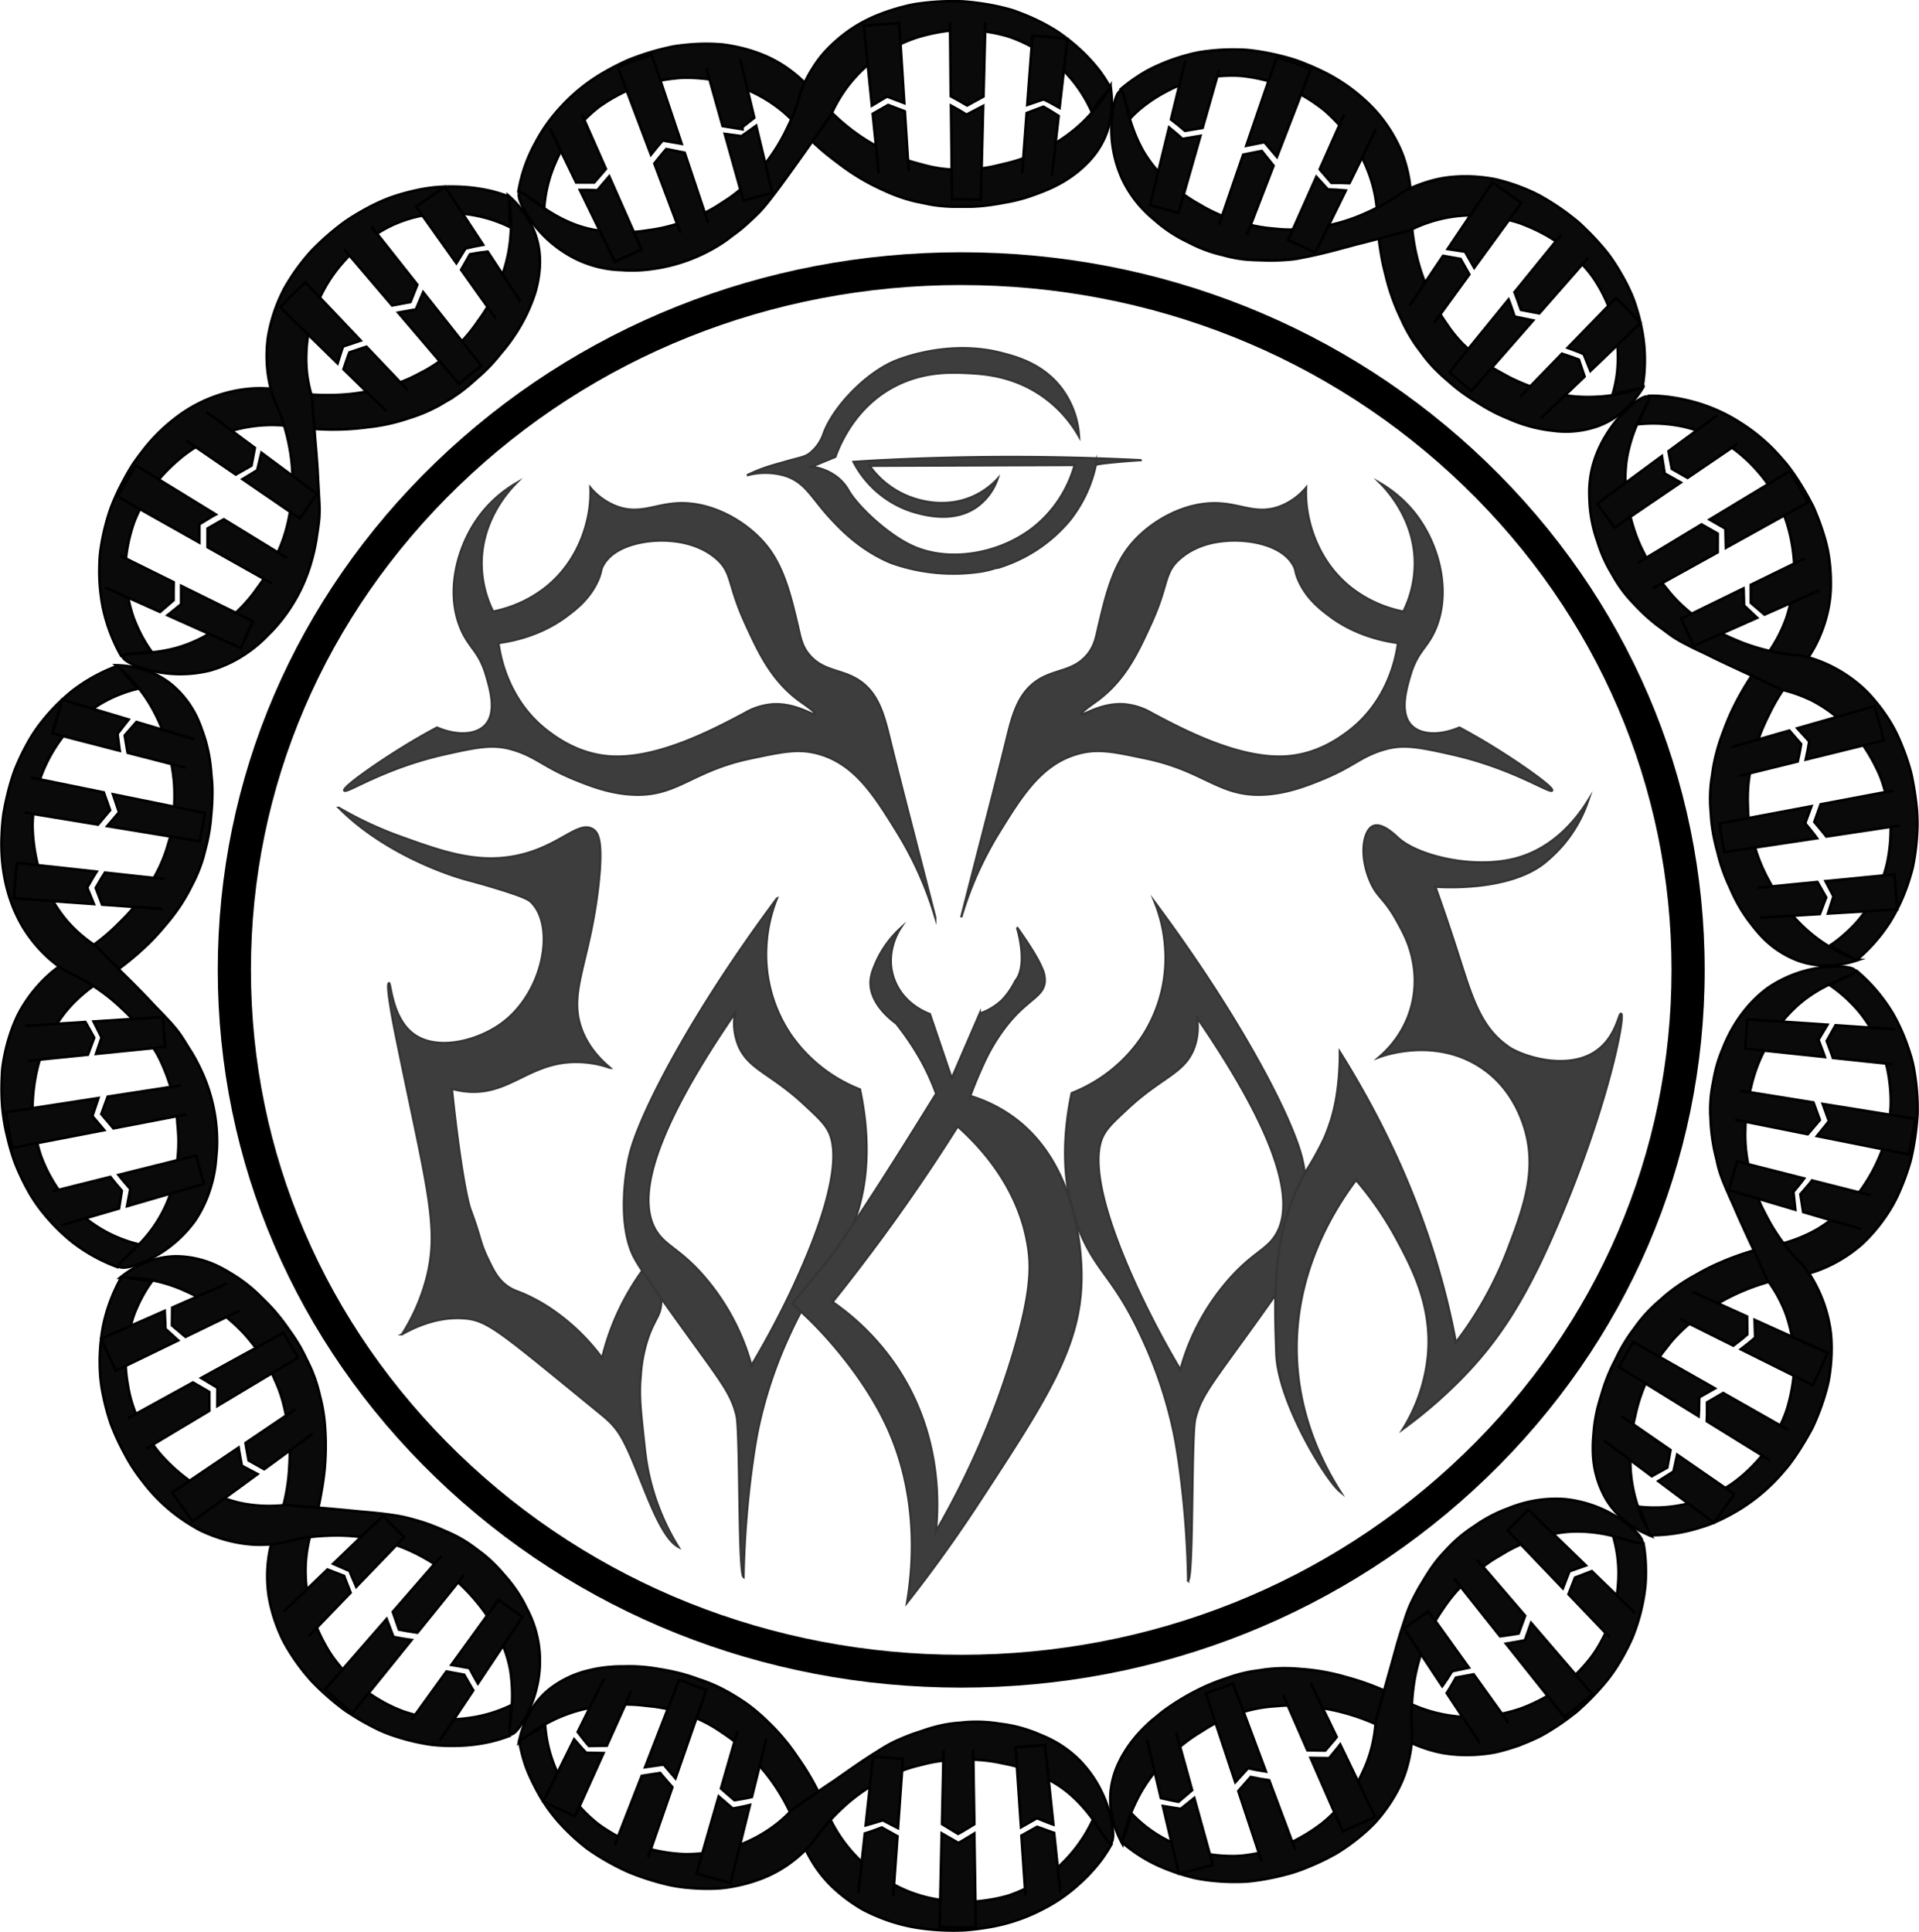 <svg xmlns="http://www.w3.org/2000/svg" viewBox="0 0 733.32 738.28"><defs><style>.cls-1,.cls-4,.cls-5{fill:#0a0a0a;}.cls-1,.cls-2,.cls-4,.cls-5{stroke:#000;stroke-miterlimit:10;}.cls-2{fill:none;stroke-width:0.93px;}.cls-3{opacity:0.79;}.cls-4{stroke-width:0.86px;}.cls-5{stroke-width:0.96px;}</style></defs><title>logo</title><g id="Layer_6" data-name="Layer 6"><path class="cls-1" d="M730.93,393.38a47.79,47.79,0,0,1,4.85,3.7c1.16,1,2.44,2.19,3.79,3.59a43.79,43.79,0,0,1,4.09,4.81A57.49,57.49,0,0,1,751,419a42.56,42.56,0,0,1,2.34,8.66,61.32,61.32,0,0,1,.89,9.87,47.58,47.58,0,0,1-1,9.91,67.6,67.6,0,0,1-2.56,9.58A64.58,64.58,0,0,1,741,474a61,61,0,0,1-14.65,12.52,54.83,54.83,0,0,1-18.07,6.58c-1.21.26-3.94.89-7.57,2a108.05,108.05,0,0,0-13.3,5c-2.47,1.13-5,2.43-7.54,3.91a74.3,74.3,0,0,0-7.85,4.9q-1.92,1.38-3.78,2.93-.93.78-1.83,1.6l-1.88,1.65a55,55,0,0,0-7,7.62q-.63.84-1.24,1.71c-.43.57-.86,1.14-1.28,1.72q-1.26,1.75-2.41,3.63t-2.19,3.86c-.71,1.31-1.3,2.7-2,4a67.83,67.83,0,0,0-3.55,8.38c-.51,1.44-.93,2.93-1.38,4.37s-.88,2.9-1.25,4.36a59.56,59.56,0,0,0-1.5,8.92c-.11,1.52-.27,3-.32,4.42s-.05,2.92,0,4.37A38,38,0,0,0,645,589.07c4.4,7.93,11.71,12.46,17.78,14.84a57.3,57.3,0,0,1-6.93-17.61,55.32,55.32,0,0,1-1.13-8.87c0-1.41-.11-2.84-.11-4.24s0-2.76.13-4.09a60.34,60.34,0,0,1,1-7.54c.22-1.19.51-2.32.76-3.44s.5-2.22.77-3.27a64,64,0,0,1,3.62-10.17c1.1-2.57,1.93-4.26,2.19-4.71a49.77,49.77,0,0,1,4.46-6.83L670,530q1.29-1.57,2.71-3a58.52,58.52,0,0,1,6.16-5.54c1.13-.85,2.2-1.72,3.32-2.55s2.28-1.63,3.47-2.4a82.36,82.36,0,0,1,33.34-12.1,46,46,0,0,0,9.68-2.93,53.47,53.47,0,0,0,11.91-7q1-.78,2-1.6c.64-.55,1.22-1.12,1.81-1.69q1.76-1.73,3.35-3.57a67.76,67.76,0,0,0,5.72-7.68,53.78,53.78,0,0,0,4.25-8.11c1.19-2.73,2.21-5.45,3.07-8.09.42-1.33.85-2.62,1.15-3.91s.57-2.55.8-3.78c.47-2.46.83-4.78,1.09-6.91s.43-4.07.55-5.76.06-3.15.06-4.3a87,87,0,0,0-.94-11.09c-.27-1.74-.56-3.42-.94-5.05s-.88-3.21-1.38-4.73a77,77,0,0,0-3.28-8.41q-.89-1.93-1.82-3.68l-.93-1.71c-.33-.56-.68-1.1-1-1.62a64.77,64.77,0,0,0-13-14.9Q736.06,390.67,730.93,393.38Z" transform="translate(-31.68 -16.89)"/><path class="cls-1" d="M658,592.69a53.16,53.16,0,0,0,17.35-.89,55.56,55.56,0,0,0,14.34-5.56q1.89-1,3.8-2.3c1.23-.86,2.44-1.81,3.66-2.83a61.26,61.26,0,0,0,7.1-7.08,46.61,46.61,0,0,0,5.37-7.76,67,67,0,0,0,4.06-8.45,36.33,36.33,0,0,0,1.45-4.44q.62-2.25,1.07-4.53a64.51,64.51,0,0,0,1.16-9.12,57.67,57.67,0,0,0-2.3-17.92,42.52,42.52,0,0,0-1.45-4.21q-.87-2.09-1.89-4.1a52.86,52.86,0,0,0-4.77-7.62l-3.46-7.7c-.53-1.22-1.1-2.44-1.67-3.64l-1.63-3.49c-2.11-4.54-3.95-8.62-5.5-12.2-.74-1.78-1.58-3.5-2.25-5.06s-1.31-3-1.84-4.31a51.79,51.79,0,0,1-2.19-6.19c-.26-1-.49-2-.69-2.93l-.6-2.52c-.34-1.47-.52-2.42-.52-2.42a71.64,71.64,0,0,1-1.15-8.94l-.19-3.63q-.07-1.83,0-3.66a50.75,50.75,0,0,1,.79-7.32q.17-.91.36-1.82c.1-.61.21-1.22.33-1.82q.36-1.82.84-3.62a54.06,54.06,0,0,1,2.44-7c3.57-9.2,9.53-17.57,17.24-23.18a47.31,47.31,0,0,1,21.63-7.95c6.56-.74,11.46.19,11.73,1.43.42,1.94-11.06,3.74-21.35,12.58a56.85,56.85,0,0,0-5.05,5,50.11,50.11,0,0,0-4.44,5.85,59.75,59.75,0,0,0-3.67,6.55,58.45,58.45,0,0,0-3.15,7.09,61.57,61.57,0,0,0-2.21,7.54,57.86,57.86,0,0,0-1.59,7.84,74.29,74.29,0,0,0-.54,8.1,55.32,55.32,0,0,0,.29,8.24q.26,2.32.69,4.54l.46,2.19q.2,1.07.44,2.11a59.33,59.33,0,0,0,2.44,7.93,67.41,67.41,0,0,0,3.21,7.08c1.13,2.2,2.24,4.23,3.41,6.1a70.65,70.65,0,0,0,11,13.67c.86,1.06,1.8,2.3,2.76,3.73A48.51,48.51,0,0,1,726,508.8a53.27,53.27,0,0,1,4.54,13,43.46,43.46,0,0,1,.8,5q.22,2.45.24,4.89a67.59,67.59,0,0,1-.61,9.55,45.16,45.16,0,0,1-.8,4.58q-.53,2.22-1.18,4.36c-.85,2.85-1.84,5.58-2.89,8.15-.53,1.28-1.06,2.54-1.63,3.73s-1.21,2.31-1.83,3.4c-1.23,2.18-2.45,4.18-3.63,6s-2.29,3.38-3.3,4.74-2,2.44-2.74,3.32a70.08,70.08,0,0,1-16,13.83,76.69,76.69,0,0,1-7.9,4.32c-1.28.6-2.52,1.16-3.76,1.64s-2.49.88-3.69,1.25a61.84,61.84,0,0,1-19.51,3C660.91,600,659.42,596.27,658,592.69Z" transform="translate(-31.68 -16.89)"/><path class="cls-1" d="M699.38,406.42,730,408.49l-3.44,5.75,1.25,3.29.85,2.28.34,1-30.48-3.22.06-.48c0-.3.09-.74.12-1.27l.29-3.85Z" transform="translate(-31.68 -16.89)"/><path class="cls-1" d="M756,410.25l-22.9-1.55-3.37,6,1.21,3.23.82,2.24.33,1,22.82,2.41" transform="translate(-31.68 -16.89)"/><path class="cls-1" d="M695.41,460.7l25.68,6.53s-.94,1.32-2,2.59L717,472.36l.74,6.82-25.41-7.5,1.57-5.48,1.08-3.77c.16-.51.24-1,.31-1.25Z" transform="translate(-31.68 -16.89)"/><path class="cls-1" d="M746.36,473.64,724.12,468s-1,1.35-2.19,2.66l-2.25,2.62,1.08,6.79,22,6.49" transform="translate(-31.68 -16.89)"/><polygon class="cls-1" points="731.94 427.58 696.53 421.88 698.91 428.46 694.33 434.14 729.49 441.17 731.94 427.58"/><polyline class="cls-1" points="664.98 416.81 692.98 421.31 695.42 428.01 690.8 433.44 663 427.88"/><path class="cls-1" d="M730.12,533.91l-27.93-12.62.21,6.77s-1.33,1.15-2.7,2.27l-2.8,2.18,27.44,13.67,1-1.89c.6-1.12,1.32-2.66,2-4.21Z" transform="translate(-31.68 -16.89)"/><path class="cls-1" d="M678.39,510.54,699.3,520l.07,6.84-.81.69c-.49.41-1.11,1-1.8,1.49l-2.71,2.1-20.54-10.23" transform="translate(-31.68 -16.89)"/><polygon class="cls-1" points="662.72 570.99 640.92 555.92 639.52 562.34 633.71 566 654.93 581.88 662.72 570.99"/><polyline class="cls-1" points="619.47 541.09 638.35 554.14 637.13 560.83 631.21 564.13 612.83 550.38"/><path class="cls-1" d="M655.86,529.75,687,547.46l-6,3.41-.07,3.62c0,.91,0,1.82-.09,2.49l-.07,1.12-30.5-18.87.93-1.45,1.89-3.28Z" transform="translate(-31.68 -16.89)"/><path class="cls-1" d="M714.83,563.23l-24.66-14L684,552.81v3.6c0,.91,0,1.81-.05,2.47l-.05,1.11L708,574.91" transform="translate(-31.68 -16.89)"/><path class="cls-1" d="M648.21,604.24a50.18,50.18,0,0,1,1.84,17.42,58.07,58.07,0,0,1-.9,7.22,43.49,43.49,0,0,1-2.16,7.84,58.1,58.1,0,0,1-3.81,8.11,45.11,45.11,0,0,1-5.69,8.1,56,56,0,0,1-15.28,12.54,67.61,67.61,0,0,1-8.91,4.17,57.38,57.38,0,0,1-9.48,2.49,62.17,62.17,0,0,1-9.61,1,56.65,56.65,0,0,1-9.63-.83,55.82,55.82,0,0,1-9.26-2.41q-2.25-.8-4.42-1.8t-4.32-2.29a99.47,99.47,0,0,0-20.5-8,80.28,80.28,0,0,0-17.46-3.11,62.4,62.4,0,0,0-9.78-.17c-1.66.11-3.34.28-5,.55s-3.46.46-5.22.82a58.44,58.44,0,0,0-8.28,2.35,81.55,81.55,0,0,0-8.33,3.23,90.65,90.65,0,0,0-15.69,9.25c-1.22.91-2.38,1.94-3.54,2.86s-2.28,1.92-3.35,3a50.14,50.14,0,0,0-5.85,6.64c-.87,1.18-1.67,2.41-2.42,3.66a37.35,37.35,0,0,0-2,3.74,33.37,33.37,0,0,0-2.66,8.15c-1.7,9,1,17.1,4.13,22.79a54.34,54.34,0,0,1,1.86-8c.47-1.51,1-3.1,1.73-4.74.34-.82.72-1.65,1.12-2.49s.83-1.74,1.29-2.63a56.85,56.85,0,0,1,10.18-13.9,66.75,66.75,0,0,1,11.06-9.37c.89-.6,1.76-1.15,2.61-1.66s1.65-1.07,2.43-1.54c1.56-.95,3-1.73,4.24-2.37a45.38,45.38,0,0,1,4.73-2.11c2.59-.88,5.13-1.82,7.78-2.44a53.16,53.16,0,0,1,8.07-1.31c1.38-.09,2.73-.24,4.1-.32s2.75-.11,4.14-.09a65.12,65.12,0,0,1,8.44.67,81.73,81.73,0,0,1,33.27,12,51.53,51.53,0,0,0,9.33,4,46.56,46.56,0,0,0,6.3,1.57,53.75,53.75,0,0,0,7.28.69,59.75,59.75,0,0,0,9.92-.57c.81-.12,1.62-.23,2.4-.39s1.55-.35,2.32-.55q2.3-.59,4.53-1.32a77.89,77.89,0,0,0,8.52-3.38,39,39,0,0,0,3.88-2q1.86-1.08,3.61-2.22c2.33-1.5,4.49-3,6.47-4.57,1-.77,2-1.5,2.82-2.27s1.69-1.54,2.46-2.28a100.12,100.12,0,0,0,6.92-7.31,61.09,61.09,0,0,0,6.43-9.07,80.51,80.51,0,0,0,4.59-8.9,72.56,72.56,0,0,0,4.52-16.37q.28-1.83.45-3.53c.11-1.14.15-2.27.18-3.33.06-2.13,0-4.05-.08-5.74a58.13,58.13,0,0,0-.84-7.17Q653.86,605.46,648.21,604.24Z" transform="translate(-31.68 -16.89)"/><path class="cls-1" d="M464.11,709.95A49.61,49.61,0,0,0,478,720.26a57.69,57.69,0,0,0,6.7,3q.92.34,1.87.65t1.93.53c1.31.33,2.67.63,4.08.87a58.07,58.07,0,0,0,9,.86,38.72,38.72,0,0,0,4.89-.16q2.48-.26,5.08-.75a65.28,65.28,0,0,0,9.12-2.44A34.32,34.32,0,0,0,525,721q2.12-1,4.15-2.17a66.66,66.66,0,0,0,7.74-5.14,56.8,56.8,0,0,0,6.68-6.37,61,61,0,0,0,5.56-7.17,37.21,37.21,0,0,0,2.27-3.91q1-2,1.91-4.1a51.74,51.74,0,0,0,4.06-17.32c3.06-11.49,5.84-21,7.93-28.7,1.08-3.81,2.08-7,3-9.68a59.54,59.54,0,0,1,2.26-6.24c1.77-3.84,3.73-7.16,3.73-7.16,1.41-2.27,2.9-4.92,4.85-7.64a47.37,47.37,0,0,1,4.64-5.61,61,61,0,0,1,5.26-5.18,55.24,55.24,0,0,1,6-4.46,53.54,53.54,0,0,1,6.32-3.91,58.52,58.52,0,0,1,6.81-3,48.72,48.72,0,0,1,7-2.26,47.31,47.31,0,0,1,14.43-1.2,46.76,46.76,0,0,1,21.57,7.85c5.47,3.67,8.63,7.55,8,8.68-.47.9-3.16-.19-7.44-1.46a69.9,69.9,0,0,0-7.52-1.83,59.11,59.11,0,0,0-9.44-.9,46.16,46.16,0,0,0-14.19,2.17c-1.16.38-2.37.75-3.57,1.16s-2.39.87-3.56,1.37a57.51,57.51,0,0,0-6.89,3.48c-.56.33-1.11.67-1.66,1s-1.14.66-1.7,1q-1.68,1-3.3,2.19a57.92,57.92,0,0,0-6.17,5.09,66,66,0,0,0-5.74,5.73,63.85,63.85,0,0,0-5,6.6,60,60,0,0,0-7.74,15.43,68.11,68.11,0,0,0-3.45,14.3c-.29,2.21-.47,4.3-.57,6.23S571,671.48,571,673a58.22,58.22,0,0,0,.34,6.14,51.26,51.26,0,0,1-1.23,10.07,53.26,53.26,0,0,1-1.81,6.25,48.31,48.31,0,0,1-3.07,6.64,59.5,59.5,0,0,1-5.51,8.25,46.23,46.23,0,0,1-3.17,3.66q-1.67,1.69-3.43,3.23a77.76,77.76,0,0,1-7.23,5.62c-1.23.83-2.45,1.67-3.7,2.38s-2.51,1.36-3.74,2c-2.48,1.24-4.91,2.32-7.23,3.25a59.72,59.72,0,0,1-6.59,2.32,100.41,100.41,0,0,1-9.83,2.23q-2.88.5-5.63.79c-1.84.19-3.67.2-5.43.22a81,81,0,0,1-10-.59c-1.57-.2-3.09-.42-4.56-.7s-2.91-.69-4.28-1.07a74.12,74.12,0,0,1-7.58-2.58,57.51,57.51,0,0,1-11.15-5.82,59,59,0,0,1-5.77-4.4Q462.31,715.4,464.11,709.95Z" transform="translate(-31.68 -16.89)"/><path class="cls-1" d="M615.7,593.78l22,21.35-6.28,2.22-2.51,6.5L607.71,601.7l4.09-3.87Z" transform="translate(-31.68 -16.89)"/><path class="cls-1" d="M656.43,633.31l-16.47-16-3.2,1.24-2.19.84c-.59.23-1,.37-1,.37l-2.49,6.36,15.86,16.59" transform="translate(-31.68 -16.89)"/><path class="cls-1" d="M577.55,632.65,593,654.19l-6.39,1.35-1.86,2.9c-.46.74-1,1.43-1.32,1.95l-.62.87-14.62-22.1,1.51-1c.89-.59,2-1.44,3.21-2.26Z" transform="translate(-31.68 -16.89)"/><path class="cls-1" d="M608.18,675.39l-13.37-18.65L588.05,658l-1.72,3c-.43.76-.89,1.47-1.23,2l-.57.9L597.19,683" transform="translate(-31.68 -16.89)"/><path class="cls-1" d="M640.13,664.27l-23.37-27.21-2.35,6.65s-1.77.4-3.61.69l-3.62.61,22.34,28.06,1.7-1.33c1-.81,2.4-1.83,3.69-3Z" transform="translate(-31.68 -16.89)"/><path class="cls-1" d="M596,612.83l18.48,21.51L612,641.12l-1.09.2c-.65.12-1.56.24-2.45.37l-3.55.51L587.28,620" transform="translate(-31.68 -16.89)"/><path class="cls-1" d="M557.14,711.15l-13.32-27.61-.64.85-1.45,1.78-2.14,2.6-7.07-.1,12.28,28.09L551,714l4.25-1.92C556.4,711.56,557.14,711.15,557.14,711.15Z" transform="translate(-31.68 -16.89)"/><path class="cls-1" d="M532.48,660l10,20.67-.66.84-1.5,1.77-2.21,2.58-6.82-.11-9.19-21" transform="translate(-31.68 -16.89)"/><path class="cls-1" d="M495.12,729.53,488.06,704l-5.15,4.14s-.42,0-1.07-.15l-2.36-.37-3.41-.54,6.1,25.79,6.52-1.52Z" transform="translate(-31.68 -16.89)"/><path class="cls-1" d="M481.1,678.85,487.22,701,482,705.45l-1.05-.21-2.31-.49-3.34-.72L470,681.69" transform="translate(-31.68 -16.89)"/><path class="cls-1" d="M502.84,660.27l12.57,33.59L512,693.3l-3.41-.7-4.85,5.33-11.3-34,5.22-1.75C500.3,661.32,502.84,660.27,502.84,660.27Z" transform="translate(-31.68 -16.89)"/><path class="cls-1" d="M526.61,723.78l-9.94-26.56-3.52-.55-3.54-.7-4.72,5.37,8.94,26.91" transform="translate(-31.68 -16.89)"/><path class="cls-1" d="M449.21,712.57a56.5,56.5,0,0,1-15.07,19.49,56.69,56.69,0,0,1-6.69,4.52,58.66,58.66,0,0,1-8.11,3.88c-.74.28-1.49.57-2.25.81s-1.55.44-2.34.64q-2.39.6-5,1a65,65,0,0,1-9.89.88,59.4,59.4,0,0,1-9.84-1,52.42,52.42,0,0,1-18.38-6.63,62,62,0,0,1-8-5.37,58.37,58.37,0,0,1-6.88-6.8,55.87,55.87,0,0,1-5.59-7.77,48.68,48.68,0,0,1-4.12-8.71,97.18,97.18,0,0,0-10.68-19.22A79.49,79.49,0,0,0,325,674.76a73.19,73.19,0,0,0-7.41-6.37,84.21,84.21,0,0,0-8.77-5.47,58.54,58.54,0,0,0-7.86-3.53q-1-.38-2.09-.72c-.7-.23-1.39-.51-2.1-.75q-2.11-.73-4.29-1.33a87.21,87.21,0,0,0-8.93-1.87,65.25,65.25,0,0,0-9.05-1q-2.28-.1-4.56,0c-1.51,0-3,0-4.46.14a49.82,49.82,0,0,0-8.72,1.35,38.7,38.7,0,0,0-15.42,7.43c-7,5.8-10.15,13.79-11.37,20.17a54.21,54.21,0,0,1,6.52-4.95c1.33-.86,2.78-1.71,4.36-2.53s3.31-1.68,5.14-2.44a57.32,57.32,0,0,1,16.7-4.17,62.35,62.35,0,0,1,14.49-.14c2.11.27,4.15.41,5.94.71s3.4.59,4.76.91a45.3,45.3,0,0,1,5,1.42,53.89,53.89,0,0,1,14.59,7.24,61.2,61.2,0,0,1,12.66,10.86,73.14,73.14,0,0,1,10.43,13.92c.76,1.29,1.48,2.63,2.17,4s1.37,2.65,2,4a76,76,0,0,1,3.32,8.55,51.68,51.68,0,0,0,4.6,9.07,46.88,46.88,0,0,0,9,10.4,59.76,59.76,0,0,0,8,5.9q1,.64,2.1,1.24c.71.38,1.42.72,2.13,1.06q2.14,1,4.32,1.87A66,66,0,0,0,385.3,754a90,90,0,0,0,14.84.54,100,100,0,0,0,10-1.26A68.23,68.23,0,0,0,430,746.54a62,62,0,0,0,14-9.64,64.7,64.7,0,0,0,8.52-9.2,59.48,59.48,0,0,0,3.94-6.12C454,718.59,451.57,715.61,449.21,712.57Z" transform="translate(-31.68 -16.89)"/><path class="cls-1" d="M240,676.12a51,51,0,0,0,4.08,16.78,58,58,0,0,0,3.26,6.57,55.35,55.35,0,0,0,4.78,6.58,58.31,58.31,0,0,0,6.38,6.46,35,35,0,0,0,3.89,2.94q2.07,1.39,4.38,2.69a65.33,65.33,0,0,0,8.55,4,67,67,0,0,0,9.09,2.33,58.86,58.86,0,0,0,9.23,1,65.43,65.43,0,0,0,9.21-.65,60,60,0,0,0,8.85-1.94,58.69,58.69,0,0,0,8.34-3.53,54,54,0,0,0,7.56-4.74,45.82,45.82,0,0,0,6.62-6q7.26-5.14,13.39-9.33l3-2,2.84-2,5.22-3.64c3.27-2.24,6.1-4.09,8.48-5.54a63.86,63.86,0,0,1,5.73-3.35c3.82-1.84,7.45-3.14,7.45-3.14,1.27-.47,2.61-.86,4-1.35s3-1,4.58-1.41a47.75,47.75,0,0,1,7.17-1.39c1.22-.16,2.44-.19,3.67-.34s2.46-.2,3.7-.23a53.58,53.58,0,0,1,7.44.33c1.24.12,2.48.36,3.71.51s2.45.36,3.66.6a52.87,52.87,0,0,1,7.17,2q1.76.62,3.47,1.36c1.14.48,2.25.93,3.34,1.46a42.45,42.45,0,0,1,11.85,8.32q1.12,1.13,2.14,2.34c.68.78,1.31,1.57,1.92,2.39a44.9,44.9,0,0,1,3.24,5,49.12,49.12,0,0,1,4.2,10.06c1.85,6.31,1.78,11.33.6,11.84-.93.4-2.3-2.14-4.76-5.82-.62-.92-1.3-1.91-2.06-3s-1.61-2.18-2.54-3.31a52.28,52.28,0,0,0-6.68-6.81,42.24,42.24,0,0,0-5.76-4.07q-1.54-.91-3.17-1.71c-1.09-.56-2.21-1.13-3.35-1.63a55.3,55.3,0,0,0-7.1-2.61q-1.83-.54-3.72-.95l-3.81-.78a59,59,0,0,0-7.83-1q-2-.13-4-.12l-4,.07a56.73,56.73,0,0,0-8.09.74q-2,.33-4,.82l-4,1a60.89,60.89,0,0,0-15.81,6.94,68,68,0,0,0-11.79,8.79,87.42,87.42,0,0,0-7.81,8.29,58.05,58.05,0,0,0-3.66,4.94,51.11,51.11,0,0,1-7.37,7,47.08,47.08,0,0,1-12,6.83,59.26,59.26,0,0,1-9.51,2.8q-2.39.5-4.78.81a46.23,46.23,0,0,1-4.71.31,77.57,77.57,0,0,1-9.14-.33,55.83,55.83,0,0,1-8.53-1.36A100.89,100.89,0,0,1,272,732.34a95.35,95.35,0,0,1-9-4.59q-2.53-1.47-4.83-3-1.15-.77-2.25-1.56c-.72-.56-1.41-1.12-2.1-1.69a81.3,81.3,0,0,1-7.32-6.89,62.66,62.66,0,0,1-9.86-13.82c-1.18-2.19-2.15-4.27-3-6.21q-.6-1.45-1.09-2.78c-.32-.9-.58-1.78-.82-2.59a59.16,59.16,0,0,1-1.63-7.08Q235.16,679.17,240,676.12Z" transform="translate(-31.68 -16.89)"/><path class="cls-1" d="M431,683.68l3.2,30.48s-1.57-.54-3.14-1.2l-3.12-1.26-6.09,3.46-2.07-30.58,5.61-.42,3.86-.29c.53,0,1-.09,1.27-.13Z" transform="translate(-31.68 -16.89)"/><path class="cls-1" d="M436.87,740.14l-2.39-22.83-1-.33c-.61-.19-1.42-.52-2.23-.81L428,715l-6,3.36,1.55,22.9" transform="translate(-31.68 -16.89)"/><path class="cls-1" d="M376.71,689.06l-1.89,26.43-5.78-3-3.28,1c-.82.28-1.64.46-2.26.64l-1,.28,2.86-26.34,1.77.23c1.06.14,2.49.2,3.91.32Z" transform="translate(-31.68 -16.89)"/><path class="cls-1" d="M373,741.51l1.64-22.89-6-3.36-3.24,1.21c-.81.32-1.62.54-2.23.75l-1,.33-2.48,22.82" transform="translate(-31.68 -16.89)"/><path class="cls-1" d="M404.57,753.42,404,717.56l-3,1.83-2.09,1.25-1,.52-6.38-3.66-.78,35.86,6.87.16c1.72.07,3.44,0,4.73,0Z" transform="translate(-31.68 -16.89)"/><path class="cls-1" d="M403.56,685.61,404,714l-3.07,1.87-2.13,1.27-1,.54-6.14-3.73.61-28.35" transform="translate(-31.68 -16.89)"/><path class="cls-1" d="M310.87,736.42l7.38-29.75-1,.24c-.62.14-1.45.36-2.27.5l-3.3.62-5.36-4.62-8.49,29.45,6.52,1.84c1.63.45,3.26.94,4.49,1.24Z" transform="translate(-31.68 -16.89)"/><path class="cls-1" d="M324.54,681.33,319,703.6l-1,.22c-.63.13-1.47.33-2.3.46l-3.35.56-5.16-4.47,6.36-22.05" transform="translate(-31.68 -16.89)"/><path class="cls-1" d="M251.4,711l10.88-24.16-6.6-.13-.74-.78c-.45-.45-1-1.1-1.59-1.76l-2.27-2.61-11.77,23.74,1.86.95c1.12.57,2.6,1.34,4.14,2Z" transform="translate(-31.68 -16.89)"/><path class="cls-1" d="M273,663,263.56,684l-6.84.1-.69-.81c-.42-.47-.95-1.15-1.48-1.83l-2.1-2.7,10.2-20.56" transform="translate(-31.68 -16.89)"/><path class="cls-1" d="M301.58,662.59,289.8,696.46l-2.25-2.61c-.56-.66-1.12-1.29-1.53-1.8l-.68-.85-7.12,1,13-33.41,5.12,2c1.27.54,2.59.92,3.56,1.26Z" transform="translate(-31.68 -16.89)"/><path class="cls-1" d="M279.31,726.64l9.31-26.78-2.35-2.68c-1.18-1.31-2.3-2.73-2.3-2.73l-7.05,1.09-10.31,26.42" transform="translate(-31.68 -16.89)"/><path class="cls-1" d="M226.9,668.61a53.55,53.55,0,0,1-16.76,4.9,51.41,51.41,0,0,1-7.29.46,56.84,56.84,0,0,1-8.05-.79,58.82,58.82,0,0,1-8.73-2.19,55.77,55.77,0,0,1-8.94-4.21q-2.16-1.25-4.22-2.66a37.48,37.48,0,0,1-3.95-3,67.59,67.59,0,0,1-7-7.06q-1.6-1.88-3.05-3.87a47.93,47.93,0,0,1-2.63-4.18,66.09,66.09,0,0,1-4.21-8.83c-.58-1.51-1.13-3-1.56-4.58s-.78-3.16-1.07-4.75a59.19,59.19,0,0,1-1-9.57,52.09,52.09,0,0,1,3.17-18.92c.37-1.18,1.19-3.88,2-7.62.41-1.88.78-4,1.17-6.33s.76-4.95,1-7.67a98.33,98.33,0,0,0-.09-17.74,61,61,0,0,0-1.73-9.56,57.86,57.86,0,0,0-3.14-9.88q-.82-1.93-1.81-3.85c-.61-1.3-1.25-2.61-1.95-3.9a65.53,65.53,0,0,0-4.79-7.54,84.41,84.41,0,0,0-5.52-7.22c-2-2.32-4.24-4.45-6.35-6.56a58.81,58.81,0,0,0-7-5.73q-1.84-1.29-3.77-2.42c-1.24-.77-2.5-1.49-3.79-2.14A37.12,37.12,0,0,0,99.29,497c-9.19,0-16.68,4.06-21.68,8.14a55.92,55.92,0,0,1,18.72,2.67q2.22.72,4.28,1.58c1.36.57,2.68,1.19,4,1.8a58.73,58.73,0,0,1,7.24,4.12,59.63,59.63,0,0,1,6,4.6c1.88,1.54,3.62,3.08,5.15,4.6s2.88,3,4,4.38,2.13,2.69,3,3.77a45.61,45.61,0,0,1,3,4.22,51.73,51.73,0,0,1,3.7,7.27,52.49,52.49,0,0,1,2.86,7.63,73.92,73.92,0,0,1,1.79,8.1,63.58,63.58,0,0,1,1,8.35,76.75,76.75,0,0,1-.08,8.68,74,74,0,0,1-.89,8.73,78.53,78.53,0,0,1-2,8.83,89.83,89.83,0,0,1-3,8.74,51.33,51.33,0,0,0-2,23.67,58.83,58.83,0,0,0,2.44,9.58q.79,2.3,1.75,4.51a40.27,40.27,0,0,0,2.07,4.26,77.56,77.56,0,0,0,10.41,14.37,100.73,100.73,0,0,0,11.12,9.89c.84.66,1.67,1.25,2.49,1.77s1.57,1,2.29,1.47c1.44.9,2.69,1.62,3.7,2.19q2.55,1.43,5,2.63a46.91,46.91,0,0,0,5,2.12,81.37,81.37,0,0,0,9.66,2.81q2.32.52,4.53.88,1.11.18,2.18.32c.73.08,1.46.13,2.17.19a74.57,74.57,0,0,0,8,.13,62.59,62.59,0,0,0,12.45-1.65,59.29,59.29,0,0,0,6.93-2.18Q226.73,674.35,226.9,668.61Z" transform="translate(-31.68 -16.89)"/><path class="cls-1" d="M89.73,506.57a45.31,45.31,0,0,0-3.23,5c-.74,1.32-1.55,2.87-2.34,4.64-.39.88-.8,1.83-1.17,2.82s-.69,2-1,3.09a56.86,56.86,0,0,0-2.29,15.27,34.5,34.5,0,0,0,.21,4.41q.23,2.24.65,4.59a50.11,50.11,0,0,0,6.77,18.17,57.26,57.26,0,0,0,5.34,7.7,67.24,67.24,0,0,0,6.57,6.61q1.74,1.52,3.57,2.91a36,36,0,0,0,3.8,2.58,58.9,58.9,0,0,0,16.67,6.85,53.74,53.74,0,0,0,17.87.77c5.76.6,11.31,1,16.26,1.42l7,.65c2.2.22,4.28.44,6.29.6,8,.68,13.58,1.48,16.59,2.29,4.14,1,7.79,2.29,7.79,2.29,1.28.45,2.6,1,4,1.54l4.36,1.91a47.91,47.91,0,0,1,6.43,3.46c2.07,1.3,4,2.84,6,4.32a53.27,53.27,0,0,1,5.53,5q1.3,1.34,2.51,2.77c.81.94,1.65,1.85,2.42,2.82a52.65,52.65,0,0,1,4.26,6.08q1,1.59,1.8,3.25c.55,1.12,1.13,2.16,1.63,3.27a42.49,42.49,0,0,1,3.8,14,46.11,46.11,0,0,1,.12,6.21,45,45,0,0,1-.72,5.94A49.2,49.2,0,0,1,234,670.11c-2.61,6-5.87,9.85-7.1,9.49-1-.29-.4-3.12.06-7.53a61.69,61.69,0,0,0-.34-17.25c-1.72-9.06-6.45-18.33-13.17-26.24a70.87,70.87,0,0,0-25.52-19.32,56.63,56.63,0,0,0-8.47-3c-1.42-.36-2.76-.73-4.1-1s-2.68-.56-4-.77a72.92,72.92,0,0,0-14.77-.73,69.52,69.52,0,0,0-17.24,2.75,51.67,51.67,0,0,1-10.18.67,52.72,52.72,0,0,1-13.5-2.51q-2.42-.78-4.72-1.75-1.15-.48-2.27-1t-2.14-1.15a67.06,67.06,0,0,1-7.95-5.26,65.59,65.59,0,0,1-12.48-12.63,71.55,71.55,0,0,1-4.57-6.49c-1.28-2.15-2.4-4.21-3.38-6.12a92.27,92.27,0,0,1-4.1-9.2,87.21,87.21,0,0,1-2.92-10.76,57.51,57.51,0,0,1-1.26-10,73.33,73.33,0,0,1,1.25-16.92,64.79,64.79,0,0,1,7-18.51Q84,505.8,89.73,506.57Z" transform="translate(-31.68 -16.89)"/><path class="cls-1" d="M231.3,634.73l-17,25.5-.53-.89-1.11-2-1.59-3-6.9-1.22,18-24.84,4.59,3.25,3.15,2.24c.43.31.79.56,1.05.72Z" transform="translate(-31.68 -16.89)"/><path class="cls-1" d="M199.79,681.94l12.74-19.09-.57-.9-1.19-2.06-1.72-3-6.76-1.23-13.44,18.6" transform="translate(-31.68 -16.89)"/><path class="cls-1" d="M186.19,604.2l-18.39,19.08-1.28-3-.87-2.05-.37-1L159,614.5l19.08-18.38,3.95,4.12c1,1,2.06,2,2.82,2.73Z" transform="translate(-31.68 -16.89)"/><path class="cls-1" d="M149.71,642.05l15.93-16.53-1.25-3.19-.85-2.18-.35-1-6.38-2.47-16.53,15.92" transform="translate(-31.68 -16.89)"/><path class="cls-1" d="M166.4,671.5l22.53-27.9s-1.75-.24-3.48-.53l-3.43-.64-2.6-6.86-23.55,27,5.22,4.49c1.32,1.11,2.6,2.27,3.62,3.06Z" transform="translate(-31.68 -16.89)"/><path class="cls-1" d="M209,618.74,191.19,640.8l-1.11-.16c-.66-.1-1.57-.21-2.44-.37l-3.5-.65-2.36-6.76,18.62-21.39" transform="translate(-31.68 -16.89)"/><path class="cls-1" d="M105.35,598.31l24.74-18.1-6-3.18-.64-3.47-.43-2.37-.16-1.1L97.5,587.25s.44.72,1.19,1.75l2.7,3.79Z" transform="translate(-31.68 -16.89)"/><path class="cls-1" d="M151.16,564.79l-18.52,13.55L126.69,575l-.61-3.34-.41-2.29-.15-1.06,19-12.85" transform="translate(-31.68 -16.89)"/><polygon class="cls-1" points="44.23 523.79 68.08 512.23 63.23 507.83 62.94 500.95 38.68 511.59 44.23 523.79"/><polyline class="cls-1" points="91.55 500.86 70.89 510.87 65.72 506.5 65.81 499.69 86.83 490.47"/><polygon class="cls-1" points="113.83 518.83 83.07 537.27 83.1 530.33 76.89 526.58 108.32 509.31 113.83 518.83"/><polyline class="cls-1" points="55.67 553.7 79.99 539.12 79.97 531.93 73.74 528.31 48.89 541.97"/><path class="cls-1" d="M84.5,492.37a47.79,47.79,0,0,1-5.84-1.81,50.07,50.07,0,0,1-10.27-5.2,57.76,57.76,0,0,1-11.57-10.14,57,57,0,0,1-9.4-16.31A57.89,57.89,0,0,1,45,449.26a59,59,0,0,1-.89-9.88,68.31,68.31,0,0,1,.95-9.84q.41-2.42,1-4.79a36.49,36.49,0,0,1,1.43-4.67,60.31,60.31,0,0,1,9.42-16.77,56,56,0,0,1,14.72-12.39c1-.66,3.39-2.19,6.39-4.52a105.13,105.13,0,0,0,10.78-9.28,84,84,0,0,0,5.73-6.28,80.47,80.47,0,0,0,5.67-7.32,69.82,69.82,0,0,0,4.85-8.41,55.32,55.32,0,0,0,4-9.56c.42-1.34.76-2.71,1.11-4.1s.74-2.8,1-4.23a65.43,65.43,0,0,0,1.21-8.85,83.35,83.35,0,0,0,.46-9.07q0-2.29-.21-4.58l-.22-2.29q-.07-1.13-.19-2.25a58.69,58.69,0,0,0-1.59-8.86q-.57-2.17-1.31-4.28c-.5-1.4-.95-2.75-1.52-4.09a37,37,0,0,0-10-14c-7-6-15.34-7.7-21.8-7.82a55.81,55.81,0,0,1,12.53,14.15,65.35,65.35,0,0,1,7,15.77,59.53,59.53,0,0,1,1.61,7.4,67,67,0,0,1,1,6.84c.19,2.15.25,4.14.24,6s-.12,3.42-.13,4.83a45.59,45.59,0,0,1-.42,5.17A49.8,49.8,0,0,1,96,339.24a56.5,56.5,0,0,1-2.74,7.67,58.86,58.86,0,0,1-3.9,7.33,65,65,0,0,1-4.62,7A71.75,71.75,0,0,1,79,367.81c-2.1,2.11-4.09,4.15-6.36,6.08A78.08,78.08,0,0,1,57.58,384.1a45.61,45.61,0,0,0-8.08,6.08,53.37,53.37,0,0,0-8.75,10.65,45.12,45.12,0,0,0-2.47,4.39q-1.05,2.22-1.9,4.5a67.42,67.42,0,0,0-2.7,9.16q-.51,2.3-.86,4.57t-.39,4.5c-.17,3-.18,5.87-.07,8.64a71.65,71.65,0,0,0,2.12,14.76A82.26,82.26,0,0,0,37.3,461,87.25,87.25,0,0,0,42,471.12a56.74,56.74,0,0,0,5.49,8.41,73.7,73.7,0,0,0,11.92,12.08,64.82,64.82,0,0,0,17.35,9.54Q80.62,496.68,84.5,492.37Z" transform="translate(-31.68 -16.89)"/><path class="cls-1" d="M84.37,280.08a45.4,45.4,0,0,0-5.7,1.71,48.92,48.92,0,0,0-10.26,5.12,57,57,0,0,0-11.64,10.16,57.35,57.35,0,0,0-9.44,16.52,64.07,64.07,0,0,0-3.22,18.49,65.31,65.31,0,0,0,2.81,18.24,59.69,59.69,0,0,0,8.37,16,46,46,0,0,0,6,6.63,53,53,0,0,0,7.1,5.5c4.12,4.18,7.81,8.05,11.44,11.59s6.69,6.73,9.39,9.57l1.94,2.06,1.87,1.92q1.79,1.85,3.22,3.41a52.13,52.13,0,0,1,4.2,5.07c1.2,1.72,2.22,3.43,3,4.69s1.33,2.09,1.33,2.09a72.18,72.18,0,0,1,4.19,8,64,64,0,0,1,5.61,28.71c-.05,1.24-.18,2.49-.29,3.72s-.21,2.44-.38,3.66a49.43,49.43,0,0,1-1.55,7.18,48,48,0,0,1-6.05,13.11,47.32,47.32,0,0,1-17.55,14.9c-5.9,3-10.82,3.78-11.5,2.69-1.07-1.67,9.09-7.33,15.69-19.16a48.63,48.63,0,0,0,5.21-13.43q.41-1.81.7-3.66l.54-3.76a58.12,58.12,0,0,0,.49-7.73q0-1.95-.15-3.91-.07-1-.17-2t-.14-2a57.83,57.83,0,0,0-1.24-7.9,73,73,0,0,0-5.36-15.44q-1-2.09-2.23-4c-.75-1.29-1.47-2.54-2.26-3.74a59.67,59.67,0,0,0-5-6.61A74.74,74.74,0,0,0,77.92,402a69.66,69.66,0,0,0-5.29-4.56,70.6,70.6,0,0,0-15-9c-1.18-.7-2.5-1.54-3.87-2.54a50,50,0,0,1-4.23-3.53,53.29,53.29,0,0,1-8.75-10.64c-7.09-11.51-9-24.68-8.45-35.75q.08-2.08.25-4.07l.18-2L33,328c.41-2.47.89-4.77,1.38-6.86a90.26,90.26,0,0,1,2.82-9.67,87.31,87.31,0,0,1,4.74-10.1A58,58,0,0,1,47.41,293a75.08,75.08,0,0,1,11.9-12.1,64.79,64.79,0,0,1,17.35-9.56Q80.49,275.78,84.37,280.08Z" transform="translate(-31.68 -16.89)"/><path class="cls-1" d="M109.66,469.27l-29.43,8.56,1.24-6.58-2.31-2.66c-.59-.67-1.1-1.35-1.51-1.86l-.68-.85,29.74-7.43.39,1.71c.22,1,.66,2.37,1,3.72Z" transform="translate(-31.68 -16.89)"/><path class="cls-1" d="M55.15,485.12l22-6.41,1.08-6.77L76,469.32c-1.09-1.32-2.13-2.68-2.13-2.68l-22.27,5.57" transform="translate(-31.68 -16.89)"/><polygon class="cls-1" points="63.07 400.05 36.71 402.73 38.83 396.5 35.76 390.36 62.21 388.67 63.07 400.05"/><polyline class="cls-1" points="10.77 405.36 33.6 403.04 36.01 396.56 32.64 390.56 9.74 392.02"/><polygon class="cls-1" points="4.61 438.67 39.82 431.88 35.3 426.52 37.62 419.62 2.17 425.07 4.61 438.67"/><polyline class="cls-1" points="71.19 425.84 43.35 431.2 38.73 425.75 41.17 419.08 69.2 414.77"/><path class="cls-1" d="M37,360.19l30.57,2.18L65,356.08,66.77,353c.42-.76.9-1.52,1.25-2.08l.59-.94-30.47-3.32-.26,2.1c-.13,1.26-.24,3-.38,4.64Z" transform="translate(-31.68 -16.89)"/><path class="cls-1" d="M93.6,364.22,70.7,362.59l-2.42-6.39L70,353.26c.4-.74.87-1.46,1.22-2l.57-.9,22.82,2.49" transform="translate(-31.68 -16.89)"/><path class="cls-1" d="M51.77,297.16l25.66,6.62s-.07-.41-.15-1L77,300.54l-.42-3.26,4.24-5.43-25.39-7.59-1.84,6.44-1.26,4.43-.41,1.46C51.81,297,51.77,297.16,51.77,297.16Z" transform="translate(-31.68 -16.89)"/><path class="cls-1" d="M102.68,310.29l-22.22-5.73s-.09-.42-.19-1l-.38-2.29-.55-3.35,4.48-5.13,22,6.57" transform="translate(-31.68 -16.89)"/><polygon class="cls-1" points="76.38 321.51 40.99 315.69 45.49 310.41 43.17 303.53 78.32 310.69 76.38 321.51"/><polyline class="cls-1" points="9.46 310.51 37.45 315.11 42.07 309.61 39.66 302.82 11.87 297.16"/><path class="cls-1" d="M89.57,265.88a47.69,47.69,0,0,1-3.27-5.15c-.74-1.34-1.53-2.9-2.32-4.68-.39-.89-.78-1.83-1.16-2.83s-.68-2-1-3.1a57.68,57.68,0,0,1-2.25-15.21,33.33,33.33,0,0,1,.2-4.38q.22-2.22.63-4.55a61.48,61.48,0,0,1,2.54-9.59,58.71,58.71,0,0,1,4.37-8.94q1.27-2.14,2.69-4.18a37.81,37.81,0,0,1,3-3.91,68.16,68.16,0,0,1,7.06-6.91,48.52,48.52,0,0,1,8-5.63,63,63,0,0,1,8.78-4.13,47.77,47.77,0,0,1,9.25-2.56,55.33,55.33,0,0,1,19.16,0c.61.08,1.61.21,2.92.33s3,.3,5,.41a100.08,100.08,0,0,0,14.15-.18c1.35-.11,2.71-.27,4.13-.44s2.9-.34,4.38-.57a72.74,72.74,0,0,0,9-2c3-.92,6.13-1.9,9.21-3.2q2.31-1,4.59-2.19c1.53-.8,3-1.75,4.55-2.63a58.77,58.77,0,0,0,7.05-5c1.15-.92,2.23-1.93,3.36-2.91s2.25-2,3.34-3A68.53,68.53,0,0,0,223,152a65.26,65.26,0,0,0,5.5-7.26,64.58,64.58,0,0,0,7.72-16.05,45.06,45.06,0,0,0,1.63-8.53,33.15,33.15,0,0,0-.27-8.55c-1.46-9-6.78-15.72-11.67-20a54,54,0,0,1,1,8.12c.07,1.59.06,3.24,0,5.05s-.22,3.71-.48,5.68a56.46,56.46,0,0,1-1.91,8.79q-.62,2.06-1.37,4c-.5,1.28-1,2.5-1.55,3.75a62.07,62.07,0,0,1-7.23,12.54,62.51,62.51,0,0,1-10.54,12,49.73,49.73,0,0,1-6.46,5q-1.71,1.11-3.51,2.09l-3.63,1.9a57.7,57.7,0,0,1-7.62,3.18c-2.63.91-5.44,1.57-8.15,2.26a74.27,74.27,0,0,1-17.36,1.89,76.78,76.78,0,0,1-18-1.9,50.37,50.37,0,0,0-10.17-.65,52.8,52.8,0,0,0-13.5,2.52A54.6,54.6,0,0,0,98.31,177a66.1,66.1,0,0,0-12.46,12.65q-1.28,1.64-2.43,3.27a37.39,37.39,0,0,0-2.12,3.23c-1.28,2.15-2.4,4.21-3.37,6.12a84.18,84.18,0,0,0-4.08,9.2,87.15,87.15,0,0,0-2.91,10.76q-.52,2.59-.86,5.07a48.18,48.18,0,0,0-.38,4.9A71.74,71.74,0,0,0,71,249.1a64.69,64.69,0,0,0,7,18.49Q83.82,266.65,89.57,265.88Z" transform="translate(-31.68 -16.89)"/><path class="cls-1" d="M226.54,103.66A52.3,52.3,0,0,0,210,98.71a49.11,49.11,0,0,0-7.3-.48,56.15,56.15,0,0,0-8.1.78,48.14,48.14,0,0,0-17.83,6.52q-2,1.19-4,2.53a36.41,36.41,0,0,0-3.74,2.86,67,67,0,0,0-6.63,6.63,55.39,55.39,0,0,0-9.62,15.72,52.32,52.32,0,0,0-4,17.59,53.46,53.46,0,0,0,.23,8.88,52.27,52.27,0,0,0,1.9,8.82l1.21,16.22c.45,5,.8,9.5,1,13.42l.55,10.16a52.61,52.61,0,0,1,0,6.61c-.2,2.09-.48,4.08-.72,5.54-.13.72-.2,1.35-.26,1.78l-.1.67a72.5,72.5,0,0,1-2,8.83,64.12,64.12,0,0,1-14.3,25.54c-.84.92-1.76,1.78-2.61,2.66s-1.74,1.73-2.66,2.54a49.54,49.54,0,0,1-5.84,4.47,47.53,47.53,0,0,1-13.09,6.08,47.4,47.4,0,0,1-23,0c-6.4-1.56-10.7-4.13-10.51-5.39.27-2,11.67.3,24.38-4.45a53.89,53.89,0,0,0,6.48-2.92,49.91,49.91,0,0,0,6.17-4q1.49-1.11,2.9-2.34l2.84-2.52a58.16,58.16,0,0,0,5.37-5.58q1.26-1.49,2.42-3.08l1.14-1.6q.6-.79,1.17-1.6a57.88,57.88,0,0,0,4.16-6.83q.93-1.79,1.73-3.66c.54-1.24,1.13-2.46,1.63-3.73a55.78,55.78,0,0,0,2.52-7.87,70.21,70.21,0,0,0,.38-31.77,73.61,73.61,0,0,0-5.65-16.64,51.54,51.54,0,0,1-2.08-23.67,61.05,61.05,0,0,1,6.23-18.35,79.32,79.32,0,0,1,10.39-14.38,100.73,100.73,0,0,1,11.12-9.89,52,52,0,0,1,4.77-3.26c1.44-.9,2.69-1.62,3.7-2.19a74.16,74.16,0,0,1,10-4.77,81.44,81.44,0,0,1,9.66-2.81,61.92,61.92,0,0,1,8.88-1.4,74.69,74.69,0,0,1,8-.13,64.52,64.52,0,0,1,12.45,1.63,59.38,59.38,0,0,1,6.94,2.18C226.36,96,226.41,99.82,226.54,103.66Z" transform="translate(-31.68 -16.89)"/><path class="cls-1" d="M123.69,264.55,95.71,252l5.2-4.21,0-3.52c0-.89,0-1.75,0-2.41l0-1.09,27.49,13.57-.81,1.56c-.47.94-1,2.23-1.61,3.51Z" transform="translate(-31.68 -16.89)"/><path class="cls-1" d="M71.88,241.36l20.95,9.37L98,246.27l0-3.45c0-.87,0-1.71.05-2.36l0-1.07L77.54,229.24" transform="translate(-31.68 -16.89)"/><polygon class="cls-1" points="114.52 198.1 92.67 183.11 98.29 179.7 99.89 173.02 121.16 188.82 114.52 198.1"/><polyline class="cls-1" points="71.17 168.35 90.09 181.34 96.09 177.93 97.38 171.15 78.95 157.47"/><path class="cls-1" d="M76.61,206.63l31.25,17.6v-7l3.12-1.9,2.14-1.29c.58-.35,1-.56,1-.56L83.56,194.71s-.47.72-1.11,1.85l-2.38,4.1Z" transform="translate(-31.68 -16.89)"/><path class="cls-1" d="M135.7,239.91,111,226v-7.15l3.09-1.77,2.12-1.2c.57-.33,1-.53,1-.53l24.17,14.83" transform="translate(-31.68 -16.89)"/><path class="cls-1" d="M138.76,134.31l21.92,21.43,1-3.23c.5-1.64,1.09-3.21,1.09-3.21l6.73-2.26-21.11-22.23-4.91,4.67c-1.25,1.14-2.39,2.4-3.28,3.31Z" transform="translate(-31.68 -16.89)"/><path class="cls-1" d="M179.35,174l-16.41-16,1.1-3.24c.53-1.64,1.17-3.21,1.17-3.21l6.49-2.16L187.5,166" transform="translate(-31.68 -16.89)"/><path class="cls-1" d="M190.72,95.87l15.36,21.59,3.46-5.61,3.35-.77,3.4-.64L201.75,88.3,200,89.43c-1.07.65-2.44,1.62-3.8,2.59Z" transform="translate(-31.68 -16.89)"/><path class="cls-1" d="M221.2,138.71,207.9,120l3.38-5.94s1.66-.31,3.34-.57l3.39-.45,12.6,19.18" transform="translate(-31.68 -16.89)"/><path class="cls-1" d="M207.13,163.64l-23.27-27.29,6.77-1.21s.16-.43.42-1l.95-2.27,1.4-3.32,22.24,28.14L211.29,160Z" transform="translate(-31.68 -16.89)"/><polyline class="cls-1" points="131.44 95.15 149.84 116.73 156.84 115.42 159.48 108.81 141.9 86.56"/><path class="cls-1" d="M239.66,96.14a51.86,51.86,0,0,1,4.23-17,58.9,58.9,0,0,1,3.28-6.54,54.23,54.23,0,0,1,4.75-6.54,58.69,58.69,0,0,1,6.31-6.41c.6-.51,1.2-1,1.84-1.53s1.31-.95,2-1.41q2-1.39,4.31-2.67a64.94,64.94,0,0,1,9-4.21A67.75,67.75,0,0,1,285,47.48q2.44-.42,4.89-.66a36.53,36.53,0,0,1,4.92-.22,66.47,66.47,0,0,1,9.77.88q2.4.4,4.74,1c.78.19,1.55.4,2.32.62s1.54.52,2.31.8a59.77,59.77,0,0,1,8.77,4,55.29,55.29,0,0,1,7.87,5.38,53,53,0,0,1,6.84,6.9c.83.93,2.75,3,5.57,5.62,1.41,1.3,3,2.74,4.88,4.23.92.74,1.88,1.5,2.9,2.26s2.08,1.6,3.2,2.4a82.86,82.86,0,0,0,15.35,8.88,62.37,62.37,0,0,0,9.14,3.49c1.6.47,3.24.87,4.93,1.2s3.42.75,5.2,1a58.82,58.82,0,0,0,8.61.62c1.47,0,3,0,4.45,0s3-.09,4.5-.21a88.78,88.78,0,0,0,9.05-1.29,65.34,65.34,0,0,0,8.88-2.09c5.83-1.94,11.34-4.11,16.2-7.42A43.41,43.41,0,0,0,447,79.34a33,33,0,0,0,5.25-6.74c4.62-7.84,4.82-16.42,3.8-22.84a58.07,58.07,0,0,1-11.67,14.83A58.72,58.72,0,0,1,430.1,74.2a62.25,62.25,0,0,1-13.58,5.06c-2.08.46-4,1-5.83,1.36s-3.4.6-4.79.77a45.48,45.48,0,0,1-5.17.36l-4.09,0q-2-.06-4.06-.28a53.32,53.32,0,0,1-8-1.53c-1.33-.39-2.65-.71-4-1.1s-2.62-.83-3.92-1.32a65,65,0,0,1-7.7-3.5c-2.54-1.4-5-2.74-7.43-4.34a75.48,75.48,0,0,1-7.09-5.26,84.3,84.3,0,0,1-6.63-6.21,75.22,75.22,0,0,1-6-6.9,51.19,51.19,0,0,0-7.38-6.95,46.74,46.74,0,0,0-12-6.8,59.33,59.33,0,0,0-9.51-2.8q-2.39-.5-4.78-.81c-1.58-.18-3.15-.24-4.7-.29a77.63,77.63,0,0,0-9.15.33q-2.23.21-4.37.52c-1.43.2-2.8.55-4.15.85a99.39,99.39,0,0,0-14.19,4.54,100.49,100.49,0,0,0-9,4.6,68.68,68.68,0,0,0-16.48,13.17,63.08,63.08,0,0,0-9.84,13.83,58.32,58.32,0,0,0-6.48,18.67Q234.79,93.09,239.66,96.14Z" transform="translate(-31.68 -16.89)"/><path class="cls-1" d="M448.79,59.43A52.35,52.35,0,0,0,439.23,45a51.21,51.21,0,0,0-5.31-5,56,56,0,0,0-6.72-4.56,58.28,58.28,0,0,0-8.18-3.9,34.48,34.48,0,0,0-4.65-1.44q-2.42-.6-5-1a65,65,0,0,0-9.38-.83,57.68,57.68,0,0,0-9.31.88,66.39,66.39,0,0,0-9,2.19A56.7,56.7,0,0,0,373.22,35a52.85,52.85,0,0,0-24,25.81c-13.64,19.29-23.18,33-27.63,37.41-3,3-5.93,5.52-5.93,5.52-1,.87-2.15,1.74-3.35,2.62s-2.45,1.89-3.83,2.85a64.35,64.35,0,0,1-27.36,10.45,52.82,52.82,0,0,1-7.4.58c-1.24,0-2.49,0-3.71-.09s-2.43-.1-3.63-.22a42.71,42.71,0,0,1-14-3.81,46.43,46.43,0,0,1-17.57-14.65c-3.9-5.3-5.54-10-4.61-10.91.74-.69,2.89,1.23,6.48,3.86a74.81,74.81,0,0,0,6.44,4.26,52.6,52.6,0,0,0,8.62,4.14,42.48,42.48,0,0,0,6.81,1.87c2.35.45,4.74.67,7.26.89a55.39,55.39,0,0,0,7.57,0q1.91-.12,3.82-.37l3.84-.56a58.77,58.77,0,0,0,7.7-1.69c2.55-.71,5-1.74,7.55-2.65a56.64,56.64,0,0,0,7.34-3.47q1.79-1,3.52-2.16c1.16-.76,2.33-1.47,3.46-2.28a56.16,56.16,0,0,0,6.89-5.74q1.55-1.52,3-3.09t2.69-3a68.92,68.92,0,0,0,8.12-12.33c.52-1,1-2,1.44-2.92s.86-1.82,1.24-2.68c.76-1.73,1.39-3.34,1.89-4.77a58.59,58.59,0,0,0,1.78-5.9,51.6,51.6,0,0,1,4.59-9.07A45.83,45.83,0,0,1,346,37.71a53.69,53.69,0,0,1,5.15-5.18,54.37,54.37,0,0,1,16.53-10.1,77.61,77.61,0,0,1,8.7-2.83c1.44-.37,2.87-.74,4.28-1s2.81-.43,4.18-.59a93.9,93.9,0,0,1,14.84-.57,100,100,0,0,1,10,1.26q2.87.51,5.55,1.18,1.34.33,2.64.7t2.54.87a81.22,81.22,0,0,1,9.22,4q2.12,1.08,4,2.21a39.35,39.35,0,0,1,3.67,2.38,74.7,74.7,0,0,1,6.25,5,66.85,66.85,0,0,1,8.54,9.18A59.57,59.57,0,0,1,456,50.39C453.56,53.4,451.16,56.35,448.79,59.43Z" transform="translate(-31.68 -16.89)"/><path class="cls-1" d="M266.69,117,253.27,89.49h1c.62,0,1.45,0,2.3,0l3.36.13,4.55-5.33,12.37,28-5.13,2.3-3.52,1.59Z" transform="translate(-31.68 -16.89)"/><path class="cls-1" d="M241.85,66l10,20.64,1.07,0c.64,0,1.49,0,2.36,0l3.45,0,4.48-5.19-9.27-21" transform="translate(-31.68 -16.89)"/><path class="cls-1" d="M315.8,93.57l-7.15-25.51,6.46.87s1.35-1.08,2.75-2l2.79-2,6.19,25.76-1.74.4c-1,.25-2.44.51-3.81.94Z" transform="translate(-31.68 -16.89)"/><path class="cls-1" d="M301.61,42.94l6.2,22.1,6.76,1.11S315.87,65,317.22,64l2.7-2.11-5.36-22.32" transform="translate(-31.68 -16.89)"/><path class="cls-1" d="M267.75,42.46,280.44,76l2.21-2.75c.55-.7,1.12-1.37,1.55-1.85l.72-.82,7.24,1.26-11.42-34-6.54,2.21c-.81.28-1.64.54-2.39.82l-2.06.8Z" transform="translate(-31.68 -16.89)"/><path class="cls-1" d="M291.74,105.89l-10-26.52,2.25-2.8c.56-.71,1.14-1.39,1.58-1.89l.73-.84,7,1.41,9,26.88" transform="translate(-31.68 -16.89)"/><polygon class="cls-1" points="330.1 9.85 333.19 40.35 338.96 36.9 345.56 39.4 343.6 8.81 330.1 9.85"/><polyline class="cls-1" points="335.83 66.33 333.51 43.49 339.4 40.13 345.76 42.56 347.23 65.46"/><path class="cls-1" d="M426.23,30.56l-2,26.42,6.24-2.12,1,.48c.57.3,1.34.64,2.1,1.08l3,1.68,3-26.33-2.07-.26c-.62-.07-1.35-.18-2.13-.25l-2.45-.19Z" transform="translate(-31.68 -16.89)"/><path class="cls-1" d="M422.29,83,424,60.1l6.39-2.42.92.52c.55.32,1.29.71,2,1.18l2.9,1.83L433.67,84" transform="translate(-31.68 -16.89)"/><path class="cls-1" d="M395.5,93.12l-.41-35.86,3,1.68c.75.4,1.49.87,2,1.21l.93.57,6.36-3.34-.9,35.85L401,93.08,399,93l-1.77,0Z" transform="translate(-31.68 -16.89)"/><path class="cls-1" d="M394.73,25.31,395,53.67l3.12,1.71c.78.41,1.55.9,2.13,1.24l1,.58,6.26-3.43.71-28.35" transform="translate(-31.68 -16.89)"/><path class="cls-1" d="M463.7,62a41,41,0,0,1,4.48-4.15,56.77,56.77,0,0,1,9.6-6.2,49.38,49.38,0,0,1,14.54-5,58.44,58.44,0,0,1,8.94-.87,44,44,0,0,1,4.84.13q2.45.25,5,.72a65.25,65.25,0,0,1,9.61,2.57,36.15,36.15,0,0,1,4.57,1.94q2.23,1.09,4.38,2.34a66.9,66.9,0,0,1,8.12,5.56,66.73,66.73,0,0,1,6.93,7,58.42,58.42,0,0,1,5.7,7.8,60.06,60.06,0,0,1,4.15,8.74,51.84,51.84,0,0,1,3.48,18.83c0,1.25.19,4.08.69,7.89.25,1.91.59,4.06,1,6.38s1.06,4.77,1.72,7.46,1.51,5.42,2.52,8.21q.76,2.09,1.67,4.19c.6,1.41,1.28,2.77,1.94,4.24a62.12,62.12,0,0,0,4.81,8.5c.93,1.39,2,2.7,3,4.08s2.15,2.76,3.35,4.09A63,63,0,0,0,585,162.4a65.6,65.6,0,0,0,7,5.56q1.87,1.29,3.84,2.46c1.27.83,2.56,1.64,3.88,2.39a66.12,66.12,0,0,0,8.23,4,56.74,56.74,0,0,0,17.2,4.68,36.64,36.64,0,0,0,17-1.7c8.62-3.09,14.26-9.53,17.56-15.1a55,55,0,0,1-18.42,3.86,59.24,59.24,0,0,1-17.18-1.71c-1.28-.32-2.52-.69-3.72-1.07s-2.43-.73-3.58-1.13a63.84,63.84,0,0,1-6.37-2.61c-2-.91-3.67-1.9-5.27-2.77s-3-1.69-4.2-2.44a45.49,45.49,0,0,1-4.23-3c-1.06-.86-2.08-1.77-3.06-2.71s-2-1.82-3-2.8a53,53,0,0,1-5.23-6.28c-1.56-2.29-3.13-4.51-4.5-6.93a64.78,64.78,0,0,1-3.7-7.6c-1.06-2.69-2.09-5.32-2.94-8.1a75.57,75.57,0,0,1-2.09-8.58,90,90,0,0,1-1.15-9,75.47,75.47,0,0,1-.21-9.15,51.34,51.34,0,0,0-1.24-10.07,53.35,53.35,0,0,0-1.81-6.25,51.74,51.74,0,0,0-3.08-6.63,54.82,54.82,0,0,0-12.13-15.13,66.57,66.57,0,0,0-14.69-10c-2.48-1.24-4.91-2.32-7.23-3.25a56.69,56.69,0,0,0-6.59-2.3,100.35,100.35,0,0,0-9.82-2.23q-2.88-.5-5.63-.79c-1.85-.15-3.67-.19-5.44-.2a81,81,0,0,0-10,.59c-1.57.2-3.08.4-4.56.72s-2.91.69-4.28,1.07a74,74,0,0,0-7.57,2.58c-2.3.93-4.38,1.9-6.23,2.87a53.42,53.42,0,0,0-4.91,3,58.89,58.89,0,0,0-5.77,4.4Q461.89,56.57,463.7,62Z" transform="translate(-31.68 -16.89)"/><path class="cls-1" d="M647.94,167.5a46,46,0,0,0,1.35-5.82,41.52,41.52,0,0,0,.57-5.12,56,56,0,0,0,0-6.27,57.13,57.13,0,0,0-.88-7.24,42.65,42.65,0,0,0-2.17-7.88A57.72,57.72,0,0,0,643,127q-1.18-2.07-2.6-4.15a43.56,43.56,0,0,0-3.2-4,65.14,65.14,0,0,0-6.73-6.6,40.59,40.59,0,0,0-3.71-2.87q-2-1.31-4-2.47a66.73,66.73,0,0,0-8.36-4q-1.07-.43-2.15-.82c-.73-.24-1.48-.46-2.22-.67q-2.23-.62-4.48-1.08a52.91,52.91,0,0,0-35,4.5c-5.73,1.57-11,3-15.8,4.24-2.41.64-4.64,1.15-6.83,1.77l-6.15,1.65c-3.84,1-7.14,1.78-9.87,2.34l-3.69.74c-1.09.21-2,.35-2.82.43-4.22.43-8.07.43-8.07.43-1.36,0-2.75-.07-4.26-.11s-3.1-.1-4.78-.23A47.45,47.45,0,0,1,501,114.9q-.89-.21-1.77-.46l-1.79-.44q-1.79-.46-3.55-1.05a53.3,53.3,0,0,1-6.86-2.85l-3.32-1.67q-1.65-.86-3.23-1.83a53.12,53.12,0,0,1-6.06-4.32l-2.81-2.39q-1.37-1.2-2.65-2.51a43.66,43.66,0,0,1-8.33-11.88A46.29,46.29,0,0,1,456.5,63c.39-6.57,2.14-11.27,3.42-11.34,1-.06,1.44,2.8,2.52,7.12a69,69,0,0,0,2.24,7.37,54.55,54.55,0,0,0,4,8.69,47.41,47.41,0,0,0,9.07,11.09A56.54,56.54,0,0,0,490,95a61,61,0,0,0,14.51,6.4,56.52,56.52,0,0,0,7.85,2.06q2,.38,4.08.61l4.14.4a55.81,55.81,0,0,0,8.95,0c2.87-.2,5.68-.71,8.27-1.14a68.48,68.48,0,0,0,14.1-4.26A88,88,0,0,0,562.07,94a58.43,58.43,0,0,0,5.14-3.4,51.44,51.44,0,0,1,9.32-4,50.14,50.14,0,0,1,6.3-1.59,53.67,53.67,0,0,1,7.28-.69,59.68,59.68,0,0,1,9.92.57q1.21.17,2.41.38c.79.15,1.56.34,2.33.54q2.3.59,4.53,1.32a77.85,77.85,0,0,1,8.51,3.38l2,1c.65.34,1.27.71,1.89,1.07q1.86,1.08,3.61,2.21c2.33,1.5,4.49,3,6.47,4.57,1,.76,1.94,1.51,2.83,2.26s1.69,1.54,2.46,2.28a100.17,100.17,0,0,1,6.92,7.31,51.91,51.91,0,0,1,3.51,4.48q1.58,2.3,2.93,4.57A80.57,80.57,0,0,1,655,129a43.59,43.59,0,0,1,1.64,4.35q.71,2.15,1.26,4.22a73.48,73.48,0,0,1,1.65,7.8,61.58,61.58,0,0,1-.26,19.77Q653.58,166.27,647.94,167.5Z" transform="translate(-31.68 -16.89)"/><path class="cls-1" d="M471.14,95.39l7.28-29.78L481,67.74c.64.52,1.26,1.12,1.73,1.53l.78.71,6.89-1.17L482,98.29l-5.41-1.53c-1.35-.39-2.7-.77-3.74-1Z" transform="translate(-31.68 -16.89)"/><path class="cls-1" d="M484.61,40.24l-5.45,22.3,2.69,2.11c.67.52,1.32,1.11,1.81,1.52l.82.7,6.76-1.11,6.28-22.08" transform="translate(-31.68 -16.89)"/><path class="cls-1" d="M523.93,108.66l10.79-24.2,4.4,4.82,3.44.14,3.4.28-11.69,23.78-1.59-.81c-.94-.51-2.25-1.08-3.55-1.66Z" transform="translate(-31.68 -16.89)"/><path class="cls-1" d="M545.34,60.64,536,81.6l4.48,5.19,3.45,0,3.42.11,10.12-20.6" transform="translate(-31.68 -16.89)"/><path class="cls-1" d="M519.59,38.66,507.93,72.58l6.93-1.36,4.76,5.62,12.92-33.46-6.43-2.51Z" transform="translate(-31.68 -16.89)"/><path class="cls-1" d="M497.54,102.79,506.76,76l3.52-.71,2.44-.48c.67-.13,1.11-.21,1.11-.21l4.51,5.61-10.22,26.45" transform="translate(-31.68 -16.89)"/><polygon class="cls-1" points="570.32 69.72 553.21 95.16 559.85 96.18 563.34 102.32 581.38 77.53 570.32 69.72"/><polyline class="cls-1" points="538.64 116.83 551.45 97.78 558.13 98.95 561.48 104.87 547.98 123.43"/><path class="cls-1" d="M649.18,130.81l-18.45,19,3.09,1.15c.78.28,1.54.59,2.1.84l.94.4,2.57,6.42,19.15-18.32L654,135.49l-1.71-1.77-1.55-1.48Z" transform="translate(-31.68 -16.89)"/><path class="cls-1" d="M612.56,168.54l16-16.47,3.25,1.08c.82.26,1.61.57,2.2.79l1,.38,2.19,6.47-16.59,15.86" transform="translate(-31.68 -16.89)"/><path class="cls-1" d="M585.52,159.17l22.63-27.83s.65,1.58,1.2,3.25l1.13,3.29,7.07,1.46-23.65,27-4.17-3.59-2.86-2.47c-.38-.35-.74-.59-1-.78Z" transform="translate(-31.68 -16.89)"/><path class="cls-1" d="M628.31,106.56l-17.89,22s.68,1.64,1.27,3.36l1.2,3.39,7,1.34,18.7-21.32" transform="translate(-31.68 -16.89)"/><path class="cls-1" d="M657.73,179a54.72,54.72,0,0,1,17.54,1,55.86,55.86,0,0,1,14.28,5.56q1.88,1,3.77,2.28c1.24.84,2.43,1.79,3.64,2.79a61.17,61.17,0,0,1,7,7,46.76,46.76,0,0,1,5.67,8.17,67.55,67.55,0,0,1,4.23,9,59.29,59.29,0,0,1,2.52,9.56,61.85,61.85,0,0,1,1,9.71,60.89,60.89,0,0,1-3.06,19,55.42,55.42,0,0,1-9.52,16.71c-.75,1-2.42,3.23-4.44,6.45a102.93,102.93,0,0,0-6.92,12.42c-1.16,2.46-2.21,5.08-3.23,7.86a74.17,74.17,0,0,0-2.8,8.81c-.38,1.53-.71,3.09-1,4.68q-.2,1.19-.36,2.4t-.38,2.48a55,55,0,0,0-.4,10.33q.06,1,.16,2.1l.14,2.14q.17,2.15.5,4.33a77.44,77.44,0,0,0,1.91,8.72,67.61,67.61,0,0,0,2.68,8.69q.82,2.14,1.79,4.23c.63,1.39,1.2,2.78,1.88,4.13a59.09,59.09,0,0,0,4.57,7.78c.85,1.23,1.78,2.42,2.69,3.58s1.83,2.26,2.81,3.32a37.07,37.07,0,0,0,14.17,9.68c8.61,3.21,17.06,1.94,23.16-.17a55.81,55.81,0,0,1-16.65-9,61.64,61.64,0,0,1-6.59-6,58.92,58.92,0,0,1-5.39-6.37,59.86,59.86,0,0,1-4.08-6.4l-.84-1.57-.85-1.54q-.82-1.53-1.51-3a63.87,63.87,0,0,1-3.78-10.1,48.43,48.43,0,0,1-1.4-5,49.74,49.74,0,0,1-1-8.09l-.11-4.07q0-2,.1-4.08a58.49,58.49,0,0,1,1.11-8.21l.89-4.09q.48-2,1.09-4.07a71.41,71.41,0,0,1,3-8.1c.58-1.34,1.25-2.68,1.89-4s1.3-2.62,2-3.91a78.15,78.15,0,0,1,10.65-14.79c.86-1.06,1.82-2.31,2.75-3.73a50,50,0,0,0,2.75-4.78,53.36,53.36,0,0,0,4.53-13,46.64,46.64,0,0,0,1-9.86,67.64,67.64,0,0,0-.62-9.55,53.24,53.24,0,0,0-2-8.93c-.85-2.85-1.84-5.58-2.89-8.15-.54-1.28-1-2.55-1.65-3.72s-1.21-2.31-1.83-3.4c-1.23-2.18-2.46-4.18-3.63-6s-2.29-3.38-3.3-4.74-2-2.43-2.75-3.31a69.61,69.61,0,0,0-16-13.81,63.87,63.87,0,0,0-15.36-7.19,68.93,68.93,0,0,0-12.32-2.65c-1.67-.2-3.12-.3-4.32-.36s-2.2,0-2.87,0C660.64,171.75,659.17,175.44,657.73,179Z" transform="translate(-31.68 -16.89)"/><path class="cls-1" d="M730.92,378.25a45.37,45.37,0,0,0,4.75-3.56c1.15-1,2.44-2.15,3.8-3.54a42.5,42.5,0,0,0,4.11-4.79,56.68,56.68,0,0,0,7.4-13.52,43,43,0,0,0,2.34-8.74,61.38,61.38,0,0,0,.87-10q0-1.19,0-2.37c0-.79-.13-1.57-.21-2.35q-.26-2.35-.7-4.67a67.08,67.08,0,0,0-2.35-9.08,36.29,36.29,0,0,0-1.76-4.33q-1-2.12-2.12-4.15a64.57,64.57,0,0,0-5-7.71,37.16,37.16,0,0,0-3-3.47q-1.58-1.66-3.26-3.19a57.33,57.33,0,0,0-7.1-5.51c-1.24-.81-2.51-1.58-3.81-2.28s-2.71-1.32-4.1-1.9a53,53,0,0,0-8.57-2.72c-10.47-5.08-19.87-9.2-26.84-12.68-1.73-.88-3.42-1.66-5-2.4s-2.94-1.44-4.19-2.09a51.9,51.9,0,0,1-5.68-3.31c-1.7-1.21-3.27-2.45-4.51-3.33s-2-1.51-2-1.51a71.7,71.7,0,0,1-6.66-6.08l-2.49-2.65q-1.24-1.35-2.37-2.79a50.81,50.81,0,0,1-4.12-6.1l-1.85-3.22q-.9-1.62-1.68-3.31a54.25,54.25,0,0,1-2.67-7,52.89,52.89,0,0,1-3-14.45c-.05-1.24-.12-2.45-.14-3.65s0-2.41.1-3.61a39.71,39.71,0,0,1,1.16-7.13,44.2,44.2,0,0,1,4.79-11.3,48.8,48.8,0,0,1,6.53-8.7c4.5-4.78,8.87-7.27,9.91-6.52.41.3.25,1.06-.26,2.25s-1.41,2.83-2.4,4.85A58.52,58.52,0,0,0,653.36,192a49.9,49.9,0,0,0-.58,7,50.52,50.52,0,0,0,.36,7.35,54.2,54.2,0,0,0,1.43,7.38,70.88,70.88,0,0,0,2.19,7.43,58.21,58.21,0,0,0,3.18,7.19,62.45,62.45,0,0,0,3.86,7,72.06,72.06,0,0,0,4.82,6.54,55.37,55.37,0,0,0,5.55,6.1,70.68,70.68,0,0,0,13.92,10.18,67.51,67.51,0,0,0,7,3.32c2.24,1,4.43,1.78,6.54,2.45a70.8,70.8,0,0,0,17.24,3.31,46,46,0,0,1,4.5,1.06,50,50,0,0,1,5.19,1.86,53.39,53.39,0,0,1,11.91,7,46.67,46.67,0,0,1,7.16,6.85,67.69,67.69,0,0,1,5.72,7.68,52.49,52.49,0,0,1,4.27,8.1c1.19,2.73,2.21,5.45,3.07,8.09.43,1.32.83,2.63,1.17,3.91s.57,2.55.8,3.78c.47,2.46.83,4.78,1.09,6.91a65.91,65.91,0,0,1,.63,10.06,87,87,0,0,1-.94,11.1q-.39,2.61-.92,5.05c-.41,1.63-.88,3.21-1.37,4.73a70.93,70.93,0,0,1-7,15.43,64.88,64.88,0,0,1-13,14.92Q736,381,730.92,378.25Z" transform="translate(-31.68 -16.89)"/><polygon class="cls-1" points="610.39 192.49 635.07 174.3 636.13 180.93 642.27 184.38 616.93 201.63 610.39 192.49"/><polyline class="cls-1" points="656.09 158.81 637.61 172.43 638.88 179.19 644.89 182.6 663.86 169.69"/><path class="cls-1" d="M674.13,253.38l23.81-11.64.07,1c0,.61,0,1.44.06,2.26l.07,3.28,5,4.71-24.23,10.73-2.36-5.19L674.91,255c-.21-.49-.41-.89-.56-1.16Z" transform="translate(-31.68 -16.89)"/><path class="cls-1" d="M721.36,230.29l-20.62,10.08,0,1.07c0,.65,0,1.52,0,2.38l0,3.45,5.22,4.48,21-9.29" transform="translate(-31.68 -16.89)"/><polygon class="cls-1" points="683.99 180 653.29 198.55 659.35 202.03 659.53 209.33 690.9 191.95 683.99 180"/><polyline class="cls-1" points="625.95 215.07 650.22 200.41 656.4 203.94 656.38 211.07 631.58 224.81"/><path class="cls-1" d="M748,286.75,718.5,295.2l4.55,5-.18,1.09c-.12.65-.23,1.51-.42,2.39l-.73,3.48,29.76-7.33L751,297.8l-.5-2.12-.68-2.4Z" transform="translate(-31.68 -16.89)"/><path class="cls-1" d="M693.4,302.4l22.06-6.33,4.49,5.16-.17,1c-.11.63-.23,1.46-.42,2.3l-.71,3.35-22.29,5.49" transform="translate(-31.68 -16.89)"/><polygon class="cls-1" points="723.97 334.16 697.6 336.74 700.64 342.55 698.54 349.1 724.99 347.51 723.97 334.16"/><polyline class="cls-1" points="671.64 339.29 694.48 337.05 697.84 342.94 695.42 349.29 672.51 350.67"/><path class="cls-1" d="M688.64,331.61,723.88,325l-2.39,6.5,2.28,2.81c.57.71,1.15,1.42,1.56,2l.67.9-35.47,5.32-.06-.47c0-.3-.09-.72-.19-1.23l-.67-3.72Z" transform="translate(-31.68 -16.89)"/><path class="cls-1" d="M755.27,319l-27.86,5.26L725,331l2.31,2.76c.57.69,1.17,1.39,1.58,1.92l.68.88,28-4.21" transform="translate(-31.68 -16.89)"/><path class="cls-2" d="M156.63,199.59" transform="translate(-31.68 -16.89)"/><path class="cls-2" d="M140.22,249.64" transform="translate(-31.68 -16.89)"/><path class="cls-2" d="M125.77,47.54" transform="translate(-31.68 -16.89)"/></g><g id="Layer_4" data-name="Layer 4"><path d="M399,661.82c-75.84,0-147.16-28.5-200.81-80.26s-83.29-120.73-83.29-194,29.58-142.23,83.29-194,125-80.27,200.81-80.27,147.16,28.51,200.81,80.27,83.29,120.73,83.29,194-29.58,142.23-83.29,194S474.8,661.82,399,661.82Zm0-536c-72.55,0-140.75,27.25-192,76.72s-79.43,115.1-79.43,185,28.21,135.54,79.43,185,119.48,76.72,192,76.72,140.75-27.25,192-76.72,79.43-115.1,79.43-185S642.21,252,591,202.55,471.51,125.83,399,125.83Z" transform="translate(-31.68 -16.89)"/></g><g id="Vector" class="cls-3"><path class="cls-4" d="M341,190.21a16,16,0,0,0,5.26-7.24c3.36-9.75,14.89-22.14,25.8-27.4,4.85-2.34,23.25-8.79,42.36-3.78,5.17,1.36,15.34,3.86,22.59,13.13a33.93,33.93,0,0,1,7,18.76,47.13,47.13,0,0,0-15.44-16.4c-10.76-6.94-21.44-7.55-27.41-7.83-5.59-.26-15.58-.71-26.16,4.33-16.51,7.87-22.61,23.47-24.1,27.7l-9.19,3.77a20.23,20.23,0,0,1,9.67,3.84,17.2,17.2,0,0,1,4.51,5.17c3.12,5.64,14.7,16.91,24.72,21.41,13.65,6.12,32.4,3.12,45.41-6.76a46,46,0,0,0,16.33-24.31l-78.39.3a33.44,33.44,0,0,0,16.6,12.34c2.68.9,12.24,3.93,22.47-.41a28.88,28.88,0,0,0,9.82-6.89,22,22,0,0,1-8.16,10.8c-9,6.13-20.2,2.84-23.91,1.78a37.64,37.64,0,0,1-11.42-5.72,38.58,38.58,0,0,1-11.5-13.41L364,193a978.42,978.42,0,0,1,103.57-.25c0-.08-14.88,1-17.13,1.74a51.28,51.28,0,0,1-9.9,21.14,57.17,57.17,0,0,1-26.16,17.8A8.83,8.83,0,0,1,412,234h0a36.5,36.5,0,0,1-5.39,1.32A70.88,70.88,0,0,1,372.19,232c-12.06-5-19.84-13.44-23.48-17.41-6.92-7.55-9.19-13.26-16.69-15.82a26.34,26.34,0,0,0-14.91-.23c1.31-.64,3.26-1.54,5.71-2.46,2.08-.78,3.58-1.23,8.3-2.56C337.75,191.61,339.08,191.62,341,190.21Z" transform="translate(-31.68 -16.89)"/><path class="cls-4" d="M399,367.44c6.87-27.09,12.78-49.48,17.18-67.46,2.26-9.24,4.35-18.21,12.25-23.23,6.59-4.18,13.51-3.26,18.81-9.71,2.82-3.43,3.23-6.57,4.37-11.4,2.45-10.35,5.05-21.33,11.37-29.56,6.91-9,20.23-17.24,33.68-16.89,9.35.24,15.19,4.55,24.06,1.27a24.73,24.73,0,0,0,10.06-7.18,45.22,45.22,0,0,0,.44,8.45c.77,5.24,3.84,19.7,17.06,30a47.2,47.2,0,0,0,19.69,8.87A41.62,41.62,0,0,0,572.32,232c-.08-16.46-10.3-27.54-13.12-30.4A47.69,47.69,0,0,1,572.32,213c9.32,11.81,14,30,7.87,44.34-3.17,7.37-6.88,8.31-9.62,17.74-1.6,5.49-4.29,14.76.87,19.42,3.91,3.53,11.12,3.34,17.94.42,3,1.62,7.11,3.89,11.81,6.76,11.46,7,24.37,16.15,23.62,17.31-.85,1.32-15-8.63-38.93-13.94-11.86-2.63-17.94-3.9-25.37-1.69-9,2.68-11.48,6.45-23.62,11.4-5.2,2.12-13.14,5.36-22.22,5.81-17.19.85-22.51-9.09-45.15-13.83-12-2.52-18.38-4-26.25-1.69-13.81,4-21.26,16.09-29.95,30.19A133.8,133.8,0,0,0,399,367.44Zm45.9-77.63c.45.73,7.24-4.21,15.87-3.83a24.89,24.89,0,0,1,11.11,3.45c11.52,6.14,33.39,17.79,51.57,16.47,11.5-.84,19.68-6.73,23-9.19,16.08-11.89,18.89-29.8,19.44-34.08-5.5-.74-16.36-2.93-26.18-10.34-3.37-2.54-8.82-6.66-11.9-13.79-1.43-3.31-.77-3.63-2-5.74-4.46-7.8-17-9.76-25-9.19-2.82.2-11,.79-17.85,6.51s-4.35,9.7-11.5,25.27c-5,10.95-9.77,21.25-20.23,29.1C449.09,286,444.49,289.21,444.86,289.81Z" transform="translate(-31.68 -16.89)"/><path class="cls-4" d="M374.72,335.24c-8.69-14.1-16.14-26.18-29.95-30.19-7.87-2.29-14.2-.83-26.25,1.69-22.64,4.74-28,14.68-45.15,13.83-9.08-.45-17-3.69-22.22-5.81-12.14-5-14.6-8.72-23.62-11.4-7.43-2.21-13.51-.94-25.37,1.69-23.94,5.3-38.09,15.26-38.93,13.94-.75-1.17,12.16-10.33,23.62-17.31,4.7-2.87,8.78-5.13,11.81-6.76,6.81,2.92,14,3.11,17.94-.42,5.17-4.67,2.47-13.94.87-19.42-2.74-9.42-6.46-10.37-9.62-17.74C201.67,243,206.4,224.8,215.72,213a47.69,47.69,0,0,1,13.12-11.4c-2.82,2.86-13,13.94-13.12,30.4a41.62,41.62,0,0,0,4.37,18.58,47.2,47.2,0,0,0,19.69-8.87c13.22-10.28,16.29-24.74,17.06-30a45.22,45.22,0,0,0,.44-8.45,24.73,24.73,0,0,0,10.06,7.18c8.87,3.28,14.71-1,24.06-1.27,13.45-.35,26.77,7.9,33.68,16.89,6.32,8.23,8.92,19.21,11.37,29.56,1.14,4.83,1.55,8,4.37,11.4,5.31,6.45,12.22,5.53,18.81,9.71,7.9,5,10,14,12.25,23.23,4.4,18,10.31,40.37,17.18,67.46A133.8,133.8,0,0,0,374.72,335.24Zm-37.89-50.79c-10.46-7.85-15.2-18.16-20.23-29.1-7.16-15.57-4.83-19.67-11.5-25.27s-15-6.31-17.85-6.51c-8-.57-20.53,1.39-25,9.19-1.21,2.12-.55,2.43-2,5.74-3.08,7.13-8.53,11.24-11.9,13.79-9.82,7.41-20.68,9.6-26.18,10.34.55,4.28,3.36,22.19,19.44,34.08,3.33,2.46,11.51,8.35,23,9.19,18.18,1.32,40-10.33,51.57-16.47A24.89,24.89,0,0,1,327.31,286c8.63-.38,15.42,4.56,15.87,3.83S338.95,286,336.83,284.45Z" transform="translate(-31.68 -16.89)"/><path class="cls-4" d="M194.5,506.11c5.5-20.33.12-35.88-11.86-95,0,0-3.69-18.23-2.31-18.51.76-.15,1.06,13.87,9.92,19.84s23.5,2.3,32.6-4.1c16.53-11.64,21.13-37.22,12-46.51-.94-1-2.33-2.07-13.46-5.47-4.09-1.25-7.83-2.3-11.13-3.18-8.19-2.18-32.15-10.56-49.1-27.6a140.78,140.78,0,0,0,23.38,10.94c15.54,5.61,28.87,10.41,43.93,7.52,16.79-3.22,24.06-13.77,29.76-10.26,1.91,1.18,4,4.17,2.13,21.2-3.35,30.14-11.78,41-6.38,55.41,1.4,3.71,4.25,9.07,10.82,14.56a39.16,39.16,0,0,0-17-2c-15.11,1.72-22.67,12.43-37.74,11.06a30.84,30.84,0,0,1-5.69-1.06c2.16,21.46,5.19,41.06,7.17,46.39,3.88,10.43,3.43,11.95,6.23,17.89,2.44,5.19,4.1,8.59,7.94,11.28,2.46,1.72,3.65,1.63,8.1,3.76A66.85,66.85,0,0,1,244.93,519a79.25,79.25,0,0,1,16.84,16.89A94.27,94.27,0,0,1,266.68,521,96.22,96.22,0,0,1,279,500c5.14,6.93,5.79,12.2,5.26,15.91-.56,4-2.36,5.29-4.56,11.17a55.58,55.58,0,0,0-3.16,15.57c-.69,7.27-.07,12.73,1.05,23.36.48,4.52.9,8.55,1.75,12.86A89.19,89.19,0,0,0,290.87,608c-8.82-4.83-15.64-33.09-22.79-43.66-2.32-3.44-4.68-5.36-8.06-8.12-37.79-30.88-42-34.91-51.19-35.54-4.7-.32-12.9.09-23.49,6.09A75.5,75.5,0,0,0,194.5,506.11Z" transform="translate(-31.68 -16.89)"/><path class="cls-4" d="M315.82,619.5c-2.09-1.6-1.18-55.54-2.73-61.82-2.31-9.33-6.49-13.5-26.06-40.93-11.85-16.6-13.26-19.2-14.58-23-4.37-12.66-1.63-30,0-36.24,3.93-15.19,22.67-52.25,56.09-97.21a56.55,56.55,0,0,0-4,18.33,54.75,54.75,0,0,0,8.9,33.06,57.71,57.71,0,0,0,26.87,21.51c5.4,25.84,1.2,43.44-4,55C350,502.35,343.49,504.6,333,527.83a166.67,166.67,0,0,0-11.48,34.53c-.26,1.2-1.18,5.64-2.34,14A364.27,364.27,0,0,0,315.82,619.5Zm19.49-112c20.34-44,14.45-55.81,12.61-59-1.65-2.82-4.17-5.16-9.21-9.83-12.56-11.64-20.84-13.1-24.73-22a22.88,22.88,0,0,1-1.45-12.64c-36.11,52.61-36.85,74.69-29.09,84.71,3.36,4.34,7.94,5.91,15.51,14a87.17,87.17,0,0,1,19.88,36A348.49,348.49,0,0,0,335.31,507.55Z" transform="translate(-31.68 -16.89)"/><path class="cls-4" d="M482.44,577.8c-1.15-8.33-2.08-12.77-2.34-14a166.67,166.67,0,0,0-11.48-34.53c-10.52-23.23-17.07-25.49-23.41-39.65-5.17-11.55-9.38-29.16-4-55a57.71,57.71,0,0,0,26.87-21.51,54.75,54.75,0,0,0,8.9-33.06,56.55,56.55,0,0,0-4-18.33c33.42,45,52.16,82,56.09,97.21,1.63,6.28,4.37,23.58,0,36.24-1.32,3.82-2.73,6.42-14.58,23-19.57,27.42-23.75,31.6-26.06,40.93-1.56,6.28-.65,60.23-2.73,61.82A364.27,364.27,0,0,0,482.44,577.8Zm.31-37.44a87.17,87.17,0,0,1,19.88-36c7.58-8.13,12.15-9.7,15.51-14,7.76-10,7-32.1-29.09-84.71a22.88,22.88,0,0,1-1.45,12.64c-3.89,8.89-12.16,10.35-24.73,22-5,4.67-7.56,7-9.21,9.83-1.85,3.16-7.73,14.93,12.61,59A348.49,348.49,0,0,0,482.76,540.36Z" transform="translate(-31.68 -16.89)"/><path class="cls-4" d="M378.29,629.32c2-11.81,5-39.11-7.24-66.4C363.26,545.64,350.7,531.4,345.7,526a151.43,151.43,0,0,0-11.27-10.88c2.09-2.59,5.58-6.89,9.94-12.15h0c5.87-6.37,20.46-28.3,45.06-68.13a91.29,91.29,0,0,0-5.53-12.28,107,107,0,0,0-9.73-14.54c-2.3-1.69-10.37-8-9.82-16.35a17.1,17.1,0,0,1,1.3-5.08,39.37,39.37,0,0,1,10.06-14.87c-.61.93-6.24,9.81-2.12,20,3.63,9,12.07,12.19,13.42,12.68L395.36,429l10.73-24.78a23.08,23.08,0,0,0,8.53-5.13,30,30,0,0,0,5.1-7.37c5.09-6.14.56-20.48.54-20.51h0s7.34,10.13,9.54,15.57a11,11,0,0,1,1.13,5c-.29,5.73-6,6.74-13.4,15.55a70.25,70.25,0,0,0-9.2,14.38c-.55,1.14-1.51,3.23-2.5,5.52-1.48,3.43-2.61,6.35-3.39,8.48a55.64,55.64,0,0,1,15.51,7.46c26.6,18.48,27.06,55.38,27,62.33-.27,26.05-13.36,46.06-39.54,86.07C394.79,607.79,385.12,620.64,378.29,629.32Zm40.62-95.43c6.88-23.12,6.73-32.83,5.66-40.14-3.42-23.26-18.72-39.13-26.93-46.43-9.48,15-20,30.56-31.82,46.39q-8,10.75-16,20.73a94.4,94.4,0,0,1,23.8,23.78c18.13,26.31,16.69,54.09,15.67,64A317.56,317.56,0,0,0,418.91,533.89Z" transform="translate(-31.68 -16.89)"/><path class="cls-5" d="M549.88,467.76a127.1,127.1,0,0,1,15.51,22.52c5.82,10.84,13.73,25.58,12,44.55A65.12,65.12,0,0,1,568,562.76a180.6,180.6,0,0,0,21.94-18.94c13.85-14.1,23.84-29.24,35-54.71,21.09-48,27.86-84.45,26.18-84.77-.95-.18-2.12,11.65-13.09,16.23-8.89,3.72-20.91,1.28-28.49-2.71a14.68,14.68,0,0,1-2.05-1.36c-10.37-7.44-13.57-19.14-18.77-35.34-1.87-5.83-4.76-14.59-8.62-25.46,3,.22,27.95,1.75,41.64-9a58.19,58.19,0,0,0,6.9-6.62,51.49,51.49,0,0,0,9.79-17c-3.85,6.19-12.47,17.68-27,21.74-16.25,4.53-37.89-.75-45.41-7.59-1.25-1.14-6.14-6-9.54-4.65a3.48,3.48,0,0,0-1.3.93c-2.54,2.74-3.75,10.32-.19,19.31,2.88,7.26,5.38,6.63,10.54,16,2.26,4.09,4.92,8.88,6.12,15.62a38.3,38.3,0,0,1-2,21.34,39.18,39.18,0,0,1-10.78,15c2.75-1,20-6.68,36.28,2.45,12.82,7.18,17.27,19.13,18.75,23.5,5.74,16.91-.13,32.27-6.25,48.27A141.1,141.1,0,0,1,588,530q-1.33-7.12-3.08-14.43c-8.79-36.65-23.9-68.87-41.19-96.5,0,4.65-.2,15.92-3.46,26.15-1.06,3.33-2.4,6.46-2.4,6.46A109.65,109.65,0,0,1,531,464.15c-13.16,22.6-12.38,45.6-11.55,70,.62,18.36,18.8,48.12,24.25,52.61-6.38-10.08-14.57-26.34-16.26-47.16C524.64,504.74,541.83,478.47,549.88,467.76Z" transform="translate(-31.68 -16.89)"/><path class="cls-4" d="M377.91,63" transform="translate(-31.68 -16.89)"/><path class="cls-4" d="M450.53,187.06" transform="translate(-31.68 -16.89)"/><path class="cls-4" d="M481.78,185.4" transform="translate(-31.68 -16.89)"/></g></svg>